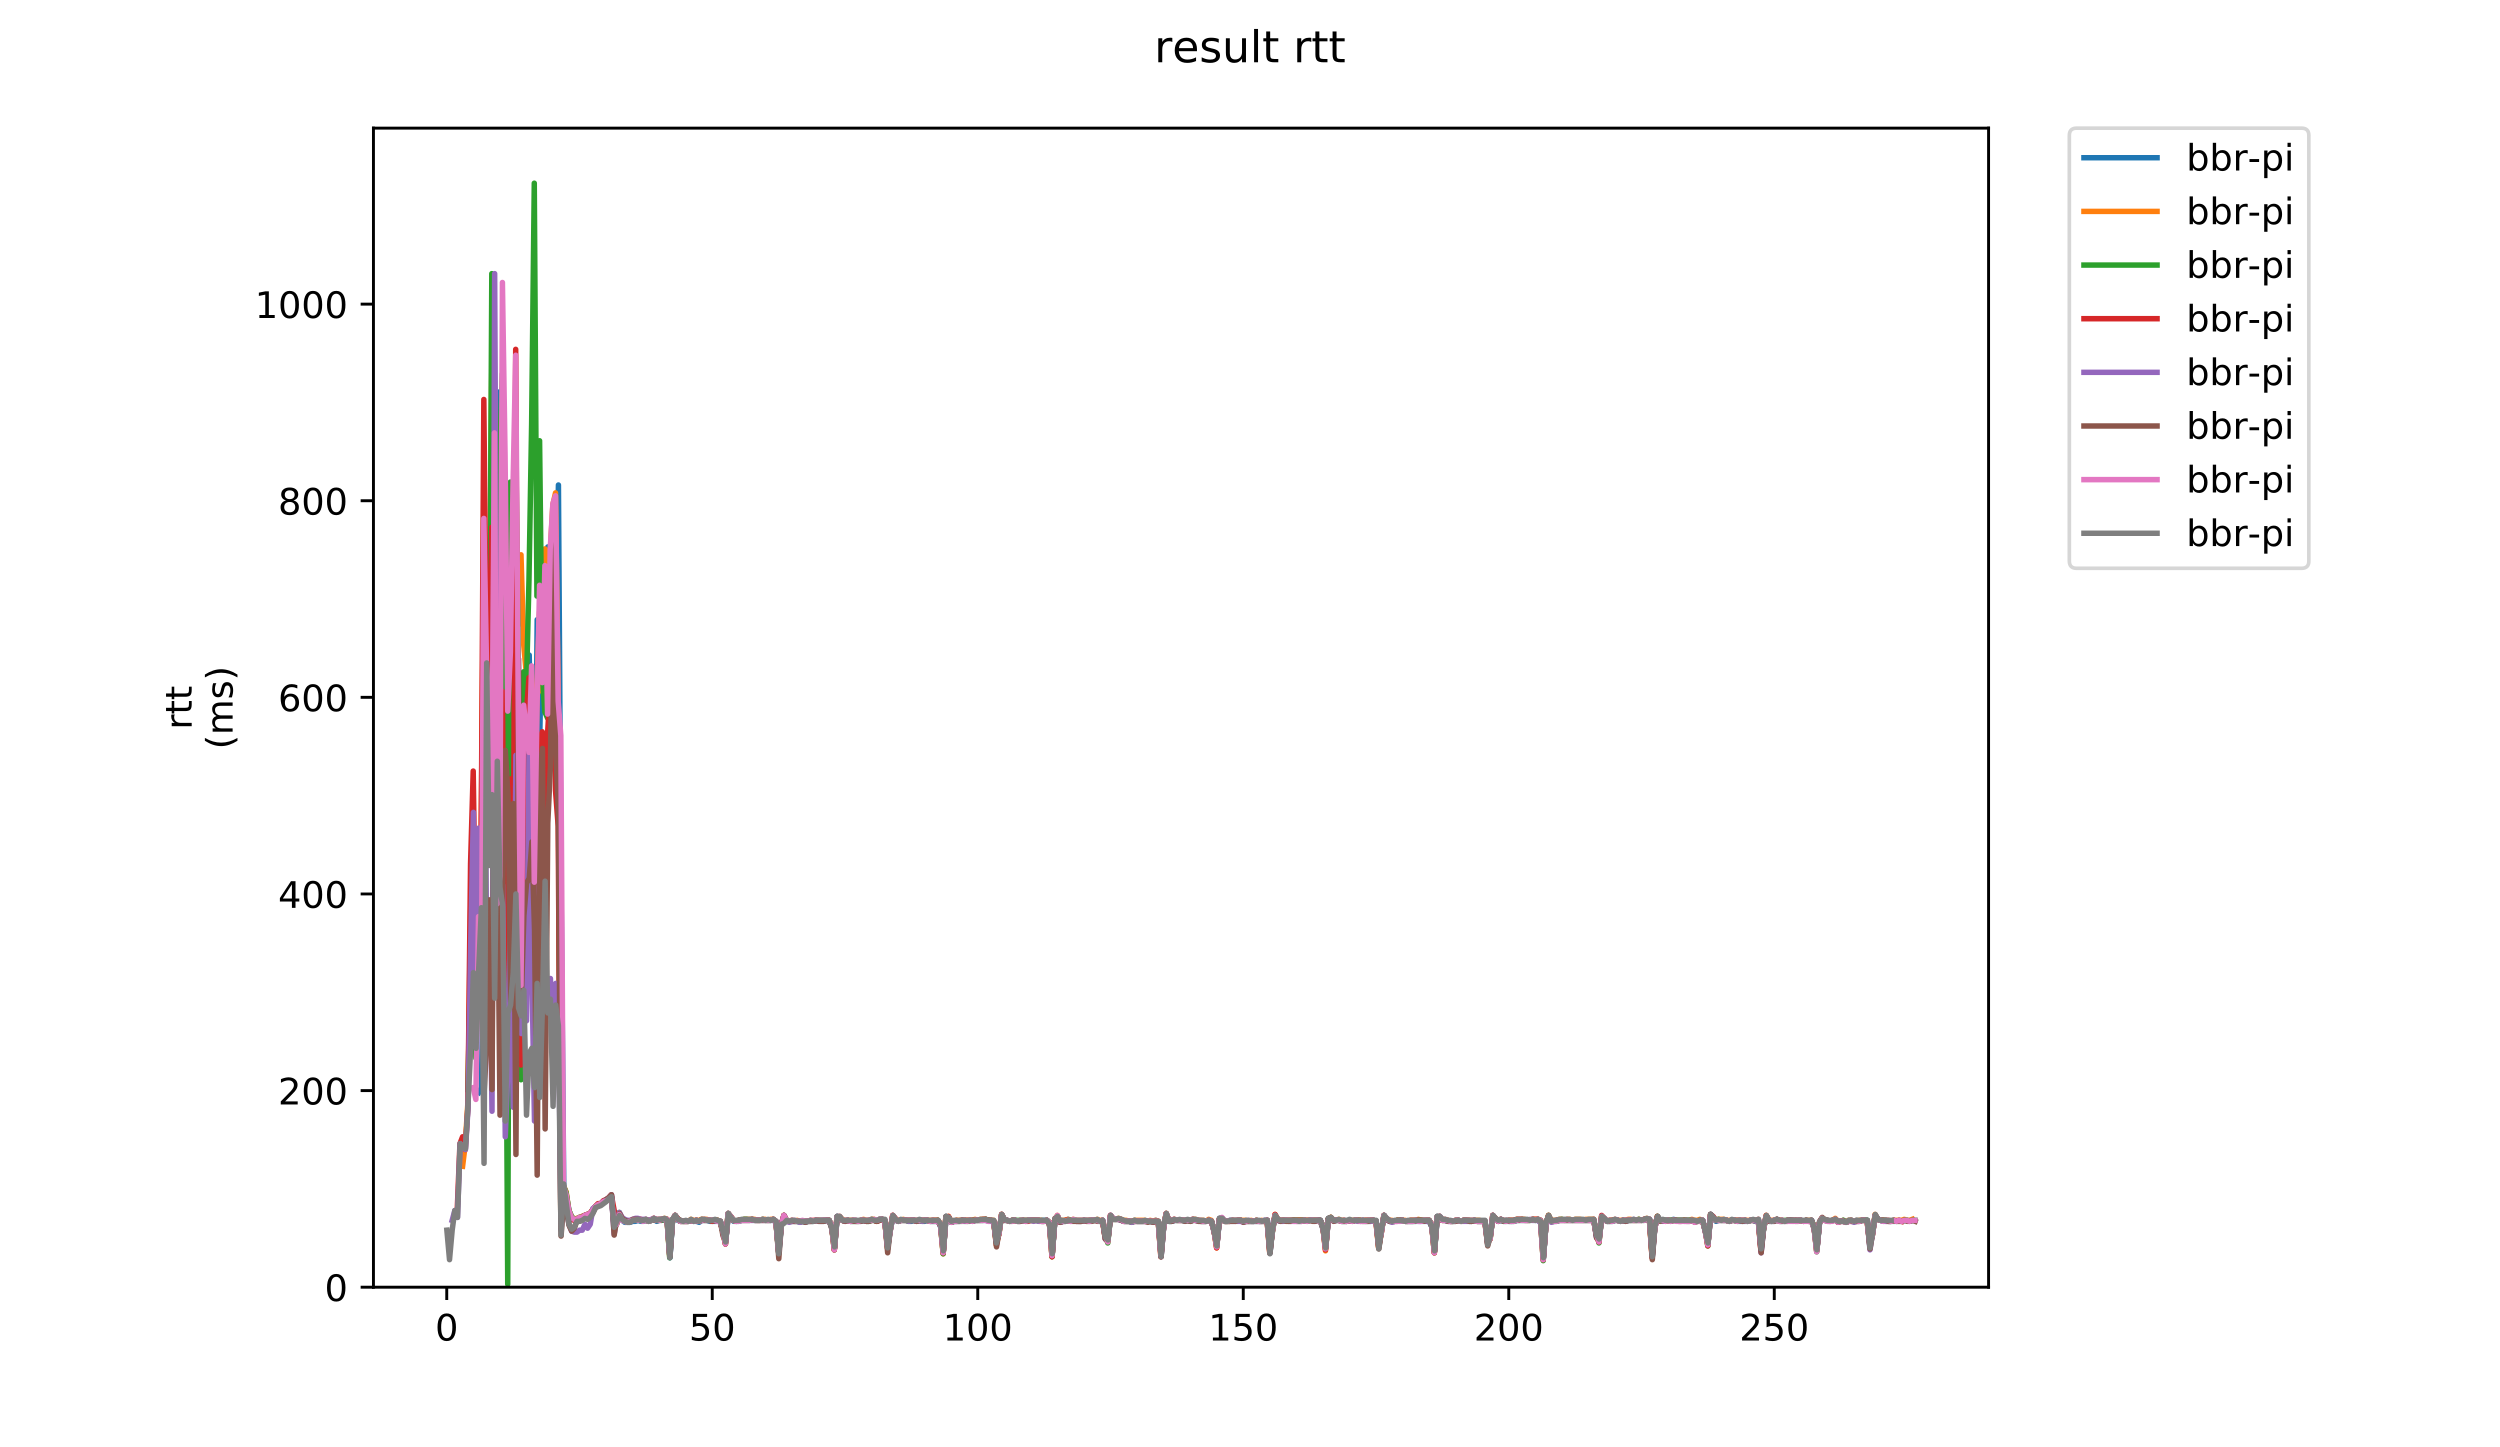 <?xml version="1.0" encoding="utf-8" standalone="no"?>
<!DOCTYPE svg PUBLIC "-//W3C//DTD SVG 1.1//EN"
  "http://www.w3.org/Graphics/SVG/1.1/DTD/svg11.dtd">
<!-- Created with matplotlib (https://matplotlib.org/) -->
<svg height="396pt" version="1.1" viewBox="0 0 684 396" width="684pt" xmlns="http://www.w3.org/2000/svg" xmlns:xlink="http://www.w3.org/1999/xlink">
 <defs>
  <style type="text/css">
*{stroke-linecap:butt;stroke-linejoin:round;}
  </style>
 </defs>
 <g id="figure_1">
  <g id="patch_1">
   <path d="M 0 396 
L 684 396 
L 684 0 
L 0 0 
z
" style="fill:#ffffff;"/>
  </g>
  <g id="axes_1">
   <g id="patch_2">
    <path d="M 102.175 352.174 
L 544.074 352.174 
L 544.074 35.062 
L 102.175 35.062 
z
" style="fill:#ffffff;"/>
   </g>
   <g id="matplotlib.axis_1">
    <g id="xtick_1">
     <g id="line2d_1">
      <defs>
       <path d="M 0 0 
L 0 3.5 
" id="mc5d8cb16d4" style="stroke:#000000;stroke-width:0.8;"/>
      </defs>
      <g>
       <use style="stroke:#000000;stroke-width:0.8;" x="122.23" xlink:href="#mc5d8cb16d4" y="352.174"/>
      </g>
     </g>
     <g id="text_1">
      <!-- 0 -->
      <defs>
       <path d="M 31.781 66.406 
Q 24.172 66.406 20.328 58.906 
Q 16.5 51.422 16.5 36.375 
Q 16.5 21.391 20.328 13.891 
Q 24.172 6.391 31.781 6.391 
Q 39.453 6.391 43.281 13.891 
Q 47.125 21.391 47.125 36.375 
Q 47.125 51.422 43.281 58.906 
Q 39.453 66.406 31.781 66.406 
z
M 31.781 74.219 
Q 44.047 74.219 50.516 64.516 
Q 56.984 54.828 56.984 36.375 
Q 56.984 17.969 50.516 8.266 
Q 44.047 -1.422 31.781 -1.422 
Q 19.531 -1.422 13.062 8.266 
Q 6.594 17.969 6.594 36.375 
Q 6.594 54.828 13.062 64.516 
Q 19.531 74.219 31.781 74.219 
z
" id="DejaVuSans-48"/>
      </defs>
      <g transform="translate(119.049 366.773)scale(0.1 -0.1)">
       <use xlink:href="#DejaVuSans-48"/>
      </g>
     </g>
    </g>
    <g id="xtick_2">
     <g id="line2d_2">
      <g>
       <use style="stroke:#000000;stroke-width:0.8;" x="194.872" xlink:href="#mc5d8cb16d4" y="352.174"/>
      </g>
     </g>
     <g id="text_2">
      <!-- 50 -->
      <defs>
       <path d="M 10.797 72.906 
L 49.516 72.906 
L 49.516 64.594 
L 19.828 64.594 
L 19.828 46.734 
Q 21.969 47.469 24.109 47.828 
Q 26.266 48.188 28.422 48.188 
Q 40.625 48.188 47.75 41.5 
Q 54.891 34.812 54.891 23.391 
Q 54.891 11.625 47.562 5.094 
Q 40.234 -1.422 26.906 -1.422 
Q 22.312 -1.422 17.547 -0.641 
Q 12.797 0.141 7.719 1.703 
L 7.719 11.625 
Q 12.109 9.234 16.797 8.062 
Q 21.484 6.891 26.703 6.891 
Q 35.156 6.891 40.078 11.328 
Q 45.016 15.766 45.016 23.391 
Q 45.016 31 40.078 35.438 
Q 35.156 39.891 26.703 39.891 
Q 22.75 39.891 18.812 39.016 
Q 14.891 38.141 10.797 36.281 
z
" id="DejaVuSans-53"/>
      </defs>
      <g transform="translate(188.51 366.773)scale(0.1 -0.1)">
       <use xlink:href="#DejaVuSans-53"/>
       <use x="63.623" xlink:href="#DejaVuSans-48"/>
      </g>
     </g>
    </g>
    <g id="xtick_3">
     <g id="line2d_3">
      <g>
       <use style="stroke:#000000;stroke-width:0.8;" x="267.515" xlink:href="#mc5d8cb16d4" y="352.174"/>
      </g>
     </g>
     <g id="text_3">
      <!-- 100 -->
      <defs>
       <path d="M 12.406 8.297 
L 28.516 8.297 
L 28.516 63.922 
L 10.984 60.406 
L 10.984 69.391 
L 28.422 72.906 
L 38.281 72.906 
L 38.281 8.297 
L 54.391 8.297 
L 54.391 0 
L 12.406 0 
z
" id="DejaVuSans-49"/>
      </defs>
      <g transform="translate(257.971 366.773)scale(0.1 -0.1)">
       <use xlink:href="#DejaVuSans-49"/>
       <use x="63.623" xlink:href="#DejaVuSans-48"/>
       <use x="127.246" xlink:href="#DejaVuSans-48"/>
      </g>
     </g>
    </g>
    <g id="xtick_4">
     <g id="line2d_4">
      <g>
       <use style="stroke:#000000;stroke-width:0.8;" x="340.157" xlink:href="#mc5d8cb16d4" y="352.174"/>
      </g>
     </g>
     <g id="text_4">
      <!-- 150 -->
      <g transform="translate(330.613 366.773)scale(0.1 -0.1)">
       <use xlink:href="#DejaVuSans-49"/>
       <use x="63.623" xlink:href="#DejaVuSans-53"/>
       <use x="127.246" xlink:href="#DejaVuSans-48"/>
      </g>
     </g>
    </g>
    <g id="xtick_5">
     <g id="line2d_5">
      <g>
       <use style="stroke:#000000;stroke-width:0.8;" x="412.8" xlink:href="#mc5d8cb16d4" y="352.174"/>
      </g>
     </g>
     <g id="text_5">
      <!-- 200 -->
      <defs>
       <path d="M 19.188 8.297 
L 53.609 8.297 
L 53.609 0 
L 7.328 0 
L 7.328 8.297 
Q 12.938 14.109 22.625 23.891 
Q 32.328 33.688 34.812 36.531 
Q 39.547 41.844 41.422 45.531 
Q 43.312 49.219 43.312 52.781 
Q 43.312 58.594 39.234 62.25 
Q 35.156 65.922 28.609 65.922 
Q 23.969 65.922 18.812 64.312 
Q 13.672 62.703 7.812 59.422 
L 7.812 69.391 
Q 13.766 71.781 18.938 73 
Q 24.125 74.219 28.422 74.219 
Q 39.75 74.219 46.484 68.547 
Q 53.219 62.891 53.219 53.422 
Q 53.219 48.922 51.531 44.891 
Q 49.859 40.875 45.406 35.406 
Q 44.188 33.984 37.641 27.219 
Q 31.109 20.453 19.188 8.297 
z
" id="DejaVuSans-50"/>
      </defs>
      <g transform="translate(403.256 366.773)scale(0.1 -0.1)">
       <use xlink:href="#DejaVuSans-50"/>
       <use x="63.623" xlink:href="#DejaVuSans-48"/>
       <use x="127.246" xlink:href="#DejaVuSans-48"/>
      </g>
     </g>
    </g>
    <g id="xtick_6">
     <g id="line2d_6">
      <g>
       <use style="stroke:#000000;stroke-width:0.8;" x="485.442" xlink:href="#mc5d8cb16d4" y="352.174"/>
      </g>
     </g>
     <g id="text_6">
      <!-- 250 -->
      <g transform="translate(475.898 366.773)scale(0.1 -0.1)">
       <use xlink:href="#DejaVuSans-50"/>
       <use x="63.623" xlink:href="#DejaVuSans-53"/>
       <use x="127.246" xlink:href="#DejaVuSans-48"/>
      </g>
     </g>
    </g>
   </g>
   <g id="matplotlib.axis_2">
    <g id="ytick_1">
     <g id="line2d_7">
      <defs>
       <path d="M 0 0 
L -3.5 0 
" id="mc783e8e5ee" style="stroke:#000000;stroke-width:0.8;"/>
      </defs>
      <g>
       <use style="stroke:#000000;stroke-width:0.8;" x="102.175" xlink:href="#mc783e8e5ee" y="352.174"/>
      </g>
     </g>
     <g id="text_7">
      <!-- 0 -->
      <g transform="translate(88.813 355.973)scale(0.1 -0.1)">
       <use xlink:href="#DejaVuSans-48"/>
      </g>
     </g>
    </g>
    <g id="ytick_2">
     <g id="line2d_8">
      <g>
       <use style="stroke:#000000;stroke-width:0.8;" x="102.175" xlink:href="#mc783e8e5ee" y="298.381"/>
      </g>
     </g>
     <g id="text_8">
      <!-- 200 -->
      <g transform="translate(76.088 302.18)scale(0.1 -0.1)">
       <use xlink:href="#DejaVuSans-50"/>
       <use x="63.623" xlink:href="#DejaVuSans-48"/>
       <use x="127.246" xlink:href="#DejaVuSans-48"/>
      </g>
     </g>
    </g>
    <g id="ytick_3">
     <g id="line2d_9">
      <g>
       <use style="stroke:#000000;stroke-width:0.8;" x="102.175" xlink:href="#mc783e8e5ee" y="244.588"/>
      </g>
     </g>
     <g id="text_9">
      <!-- 400 -->
      <defs>
       <path d="M 37.797 64.312 
L 12.891 25.391 
L 37.797 25.391 
z
M 35.203 72.906 
L 47.609 72.906 
L 47.609 25.391 
L 58.016 25.391 
L 58.016 17.188 
L 47.609 17.188 
L 47.609 0 
L 37.797 0 
L 37.797 17.188 
L 4.891 17.188 
L 4.891 26.703 
z
" id="DejaVuSans-52"/>
      </defs>
      <g transform="translate(76.088 248.387)scale(0.1 -0.1)">
       <use xlink:href="#DejaVuSans-52"/>
       <use x="63.623" xlink:href="#DejaVuSans-48"/>
       <use x="127.246" xlink:href="#DejaVuSans-48"/>
      </g>
     </g>
    </g>
    <g id="ytick_4">
     <g id="line2d_10">
      <g>
       <use style="stroke:#000000;stroke-width:0.8;" x="102.175" xlink:href="#mc783e8e5ee" y="190.794"/>
      </g>
     </g>
     <g id="text_10">
      <!-- 600 -->
      <defs>
       <path d="M 33.016 40.375 
Q 26.375 40.375 22.484 35.828 
Q 18.609 31.297 18.609 23.391 
Q 18.609 15.531 22.484 10.953 
Q 26.375 6.391 33.016 6.391 
Q 39.656 6.391 43.531 10.953 
Q 47.406 15.531 47.406 23.391 
Q 47.406 31.297 43.531 35.828 
Q 39.656 40.375 33.016 40.375 
z
M 52.594 71.297 
L 52.594 62.312 
Q 48.875 64.062 45.094 64.984 
Q 41.312 65.922 37.594 65.922 
Q 27.828 65.922 22.672 59.328 
Q 17.531 52.734 16.797 39.406 
Q 19.672 43.656 24.016 45.922 
Q 28.375 48.188 33.594 48.188 
Q 44.578 48.188 50.953 41.516 
Q 57.328 34.859 57.328 23.391 
Q 57.328 12.156 50.688 5.359 
Q 44.047 -1.422 33.016 -1.422 
Q 20.359 -1.422 13.672 8.266 
Q 6.984 17.969 6.984 36.375 
Q 6.984 53.656 15.188 63.938 
Q 23.391 74.219 37.203 74.219 
Q 40.922 74.219 44.703 73.484 
Q 48.484 72.75 52.594 71.297 
z
" id="DejaVuSans-54"/>
      </defs>
      <g transform="translate(76.088 194.593)scale(0.1 -0.1)">
       <use xlink:href="#DejaVuSans-54"/>
       <use x="63.623" xlink:href="#DejaVuSans-48"/>
       <use x="127.246" xlink:href="#DejaVuSans-48"/>
      </g>
     </g>
    </g>
    <g id="ytick_5">
     <g id="line2d_11">
      <g>
       <use style="stroke:#000000;stroke-width:0.8;" x="102.175" xlink:href="#mc783e8e5ee" y="137.001"/>
      </g>
     </g>
     <g id="text_11">
      <!-- 800 -->
      <defs>
       <path d="M 31.781 34.625 
Q 24.75 34.625 20.719 30.859 
Q 16.703 27.094 16.703 20.516 
Q 16.703 13.922 20.719 10.156 
Q 24.75 6.391 31.781 6.391 
Q 38.812 6.391 42.859 10.172 
Q 46.922 13.969 46.922 20.516 
Q 46.922 27.094 42.891 30.859 
Q 38.875 34.625 31.781 34.625 
z
M 21.922 38.812 
Q 15.578 40.375 12.031 44.719 
Q 8.5 49.078 8.5 55.328 
Q 8.5 64.062 14.719 69.141 
Q 20.953 74.219 31.781 74.219 
Q 42.672 74.219 48.875 69.141 
Q 55.078 64.062 55.078 55.328 
Q 55.078 49.078 51.531 44.719 
Q 48 40.375 41.703 38.812 
Q 48.828 37.156 52.797 32.312 
Q 56.781 27.484 56.781 20.516 
Q 56.781 9.906 50.312 4.234 
Q 43.844 -1.422 31.781 -1.422 
Q 19.734 -1.422 13.25 4.234 
Q 6.781 9.906 6.781 20.516 
Q 6.781 27.484 10.781 32.312 
Q 14.797 37.156 21.922 38.812 
z
M 18.312 54.391 
Q 18.312 48.734 21.844 45.562 
Q 25.391 42.391 31.781 42.391 
Q 38.141 42.391 41.719 45.562 
Q 45.312 48.734 45.312 54.391 
Q 45.312 60.062 41.719 63.234 
Q 38.141 66.406 31.781 66.406 
Q 25.391 66.406 21.844 63.234 
Q 18.312 60.062 18.312 54.391 
z
" id="DejaVuSans-56"/>
      </defs>
      <g transform="translate(76.088 140.8)scale(0.1 -0.1)">
       <use xlink:href="#DejaVuSans-56"/>
       <use x="63.623" xlink:href="#DejaVuSans-48"/>
       <use x="127.246" xlink:href="#DejaVuSans-48"/>
      </g>
     </g>
    </g>
    <g id="ytick_6">
     <g id="line2d_12">
      <g>
       <use style="stroke:#000000;stroke-width:0.8;" x="102.175" xlink:href="#mc783e8e5ee" y="83.208"/>
      </g>
     </g>
     <g id="text_12">
      <!-- 1000 -->
      <g transform="translate(69.725 87.007)scale(0.1 -0.1)">
       <use xlink:href="#DejaVuSans-49"/>
       <use x="63.623" xlink:href="#DejaVuSans-48"/>
       <use x="127.246" xlink:href="#DejaVuSans-48"/>
       <use x="190.869" xlink:href="#DejaVuSans-48"/>
      </g>
     </g>
    </g>
    <g id="text_13">
     <!-- rtt -->
     <defs>
      <path d="M 41.109 46.297 
Q 39.594 47.172 37.812 47.578 
Q 36.031 48 33.891 48 
Q 26.266 48 22.188 43.047 
Q 18.109 38.094 18.109 28.812 
L 18.109 0 
L 9.078 0 
L 9.078 54.688 
L 18.109 54.688 
L 18.109 46.188 
Q 20.953 51.172 25.484 53.578 
Q 30.031 56 36.531 56 
Q 37.453 56 38.578 55.875 
Q 39.703 55.766 41.062 55.516 
z
" id="DejaVuSans-114"/>
      <path d="M 18.312 70.219 
L 18.312 54.688 
L 36.812 54.688 
L 36.812 47.703 
L 18.312 47.703 
L 18.312 18.016 
Q 18.312 11.328 20.141 9.422 
Q 21.969 7.516 27.594 7.516 
L 36.812 7.516 
L 36.812 0 
L 27.594 0 
Q 17.188 0 13.234 3.875 
Q 9.281 7.766 9.281 18.016 
L 9.281 47.703 
L 2.688 47.703 
L 2.688 54.688 
L 9.281 54.688 
L 9.281 70.219 
z
" id="DejaVuSans-116"/>
     </defs>
     <g transform="translate(52.448 199.594)rotate(-90)scale(0.1 -0.1)">
      <use xlink:href="#DejaVuSans-114"/>
      <use x="41.113" xlink:href="#DejaVuSans-116"/>
      <use x="80.322" xlink:href="#DejaVuSans-116"/>
     </g>
     <!-- (ms) -->
     <defs>
      <path d="M 31 75.875 
Q 24.469 64.656 21.281 53.656 
Q 18.109 42.672 18.109 31.391 
Q 18.109 20.125 21.312 9.062 
Q 24.516 -2 31 -13.188 
L 23.188 -13.188 
Q 15.875 -1.703 12.234 9.375 
Q 8.594 20.453 8.594 31.391 
Q 8.594 42.281 12.203 53.312 
Q 15.828 64.359 23.188 75.875 
z
" id="DejaVuSans-40"/>
      <path d="M 52 44.188 
Q 55.375 50.25 60.062 53.125 
Q 64.75 56 71.094 56 
Q 79.641 56 84.281 50.016 
Q 88.922 44.047 88.922 33.016 
L 88.922 0 
L 79.891 0 
L 79.891 32.719 
Q 79.891 40.578 77.094 44.375 
Q 74.312 48.188 68.609 48.188 
Q 61.625 48.188 57.562 43.547 
Q 53.516 38.922 53.516 30.906 
L 53.516 0 
L 44.484 0 
L 44.484 32.719 
Q 44.484 40.625 41.703 44.406 
Q 38.922 48.188 33.109 48.188 
Q 26.219 48.188 22.156 43.531 
Q 18.109 38.875 18.109 30.906 
L 18.109 0 
L 9.078 0 
L 9.078 54.688 
L 18.109 54.688 
L 18.109 46.188 
Q 21.188 51.219 25.484 53.609 
Q 29.781 56 35.688 56 
Q 41.656 56 45.828 52.969 
Q 50 49.953 52 44.188 
z
" id="DejaVuSans-109"/>
      <path d="M 44.281 53.078 
L 44.281 44.578 
Q 40.484 46.531 36.375 47.5 
Q 32.281 48.484 27.875 48.484 
Q 21.188 48.484 17.844 46.438 
Q 14.5 44.391 14.5 40.281 
Q 14.5 37.156 16.891 35.375 
Q 19.281 33.594 26.516 31.984 
L 29.594 31.297 
Q 39.156 29.25 43.188 25.516 
Q 47.219 21.781 47.219 15.094 
Q 47.219 7.469 41.188 3.016 
Q 35.156 -1.422 24.609 -1.422 
Q 20.219 -1.422 15.453 -0.562 
Q 10.688 0.297 5.422 2 
L 5.422 11.281 
Q 10.406 8.688 15.234 7.391 
Q 20.062 6.109 24.812 6.109 
Q 31.156 6.109 34.562 8.281 
Q 37.984 10.453 37.984 14.406 
Q 37.984 18.062 35.516 20.016 
Q 33.062 21.969 24.703 23.781 
L 21.578 24.516 
Q 13.234 26.266 9.516 29.906 
Q 5.812 33.547 5.812 39.891 
Q 5.812 47.609 11.281 51.797 
Q 16.75 56 26.812 56 
Q 31.781 56 36.172 55.266 
Q 40.578 54.547 44.281 53.078 
z
" id="DejaVuSans-115"/>
      <path d="M 8.016 75.875 
L 15.828 75.875 
Q 23.141 64.359 26.781 53.312 
Q 30.422 42.281 30.422 31.391 
Q 30.422 20.453 26.781 9.375 
Q 23.141 -1.703 15.828 -13.188 
L 8.016 -13.188 
Q 14.5 -2 17.703 9.062 
Q 20.906 20.125 20.906 31.391 
Q 20.906 42.672 17.703 53.656 
Q 14.5 64.656 8.016 75.875 
z
" id="DejaVuSans-41"/>
     </defs>
     <g transform="translate(63.646 204.995)rotate(-90)scale(0.1 -0.1)">
      <use xlink:href="#DejaVuSans-40"/>
      <use x="39.014" xlink:href="#DejaVuSans-109"/>
      <use x="136.426" xlink:href="#DejaVuSans-115"/>
      <use x="188.525" xlink:href="#DejaVuSans-41"/>
     </g>
    </g>
   </g>
   <g id="line2d_13">
    <path clip-path="url(#pc166a21a06)" d="M 130.993 298.919 
L 131.72 297.574 
L 132.446 243.243 
L 133.173 216.615 
L 133.899 216.077 
L 134.626 145.877 
L 135.352 233.291 
L 136.078 192.408 
L 136.805 107.146 
L 137.531 137.001 
L 138.258 301.608 
L 138.984 209.084 
L 139.71 237.594 
L 140.437 156.097 
L 141.163 159.863 
L 141.89 207.47 
L 142.616 291.119 
L 143.343 209.353 
L 144.069 199.939 
L 144.795 179.229 
L 145.522 217.153 
L 146.248 244.588 
L 146.975 169.546 
L 147.701 200.208 
L 148.428 161.746 
L 149.154 159.056 
L 149.88 149.642 
L 150.607 182.456 
L 151.333 166.587 
L 152.06 167.932 
L 152.786 132.697 
L 153.513 243.512 
L 154.239 324.471 
L 154.965 327.16 
L 155.692 331.195 
L 156.418 333.078 
L 157.145 333.615 
L 157.871 333.615 
L 158.598 333.078 
L 161.503 332.002 
L 162.23 330.926 
L 162.956 330.119 
L 163.682 329.85 
L 164.409 329.312 
L 165.135 329.043 
L 165.862 328.505 
L 166.588 328.236 
L 167.315 327.429 
L 168.041 336.036 
L 168.767 333.884 
L 169.494 332.54 
L 170.22 333.884 
L 170.947 334.422 
L 172.4 334.422 
L 173.126 334.153 
L 173.852 334.153 
L 174.579 333.884 
L 175.305 334.153 
L 176.032 334.153 
L 176.758 333.884 
L 177.485 334.153 
L 178.937 333.615 
L 179.664 334.153 
L 180.39 333.884 
L 181.117 333.884 
L 181.843 333.615 
L 182.57 334.153 
L 183.296 344.105 
L 184.022 333.615 
L 184.749 332.809 
L 185.475 333.884 
L 186.202 334.153 
L 188.381 334.153 
L 189.107 333.884 
L 189.834 334.153 
L 190.56 334.153 
L 191.287 334.422 
L 192.013 333.884 
L 193.466 333.884 
L 194.192 334.153 
L 197.098 334.153 
L 197.824 337.112 
L 198.551 339.533 
L 199.277 332.271 
L 200.004 333.347 
L 200.73 334.153 
L 202.183 334.153 
L 202.909 333.884 
L 211.627 333.884 
L 212.353 334.422 
L 213.079 343.029 
L 213.806 334.691 
L 214.532 332.809 
L 215.259 334.153 
L 218.164 334.153 
L 218.891 334.422 
L 219.617 334.153 
L 220.344 334.422 
L 221.07 334.153 
L 222.523 334.153 
L 223.249 333.884 
L 223.976 334.153 
L 225.429 334.153 
L 226.155 333.884 
L 226.881 333.884 
L 227.608 336.036 
L 228.334 341.416 
L 229.061 332.809 
L 229.787 333.078 
L 230.514 333.884 
L 231.24 334.153 
L 231.966 333.884 
L 232.693 334.153 
L 235.599 334.153 
L 236.325 333.884 
L 237.051 334.153 
L 237.778 334.153 
L 238.504 333.615 
L 239.957 334.153 
L 240.683 333.615 
L 241.41 333.615 
L 242.136 334.153 
L 242.863 341.684 
L 243.589 336.305 
L 244.316 332.809 
L 245.042 333.884 
L 245.768 334.153 
L 246.495 333.884 
L 247.948 333.884 
L 248.674 334.153 
L 249.401 334.153 
L 250.127 333.884 
L 250.853 334.153 
L 251.58 333.884 
L 252.306 334.153 
L 253.033 334.153 
L 253.759 333.884 
L 254.486 334.153 
L 255.938 334.153 
L 256.665 333.884 
L 257.391 335.767 
L 258.118 341.953 
L 258.844 332.809 
L 259.571 333.078 
L 260.297 334.422 
L 261.023 334.153 
L 261.75 334.153 
L 262.476 333.884 
L 263.929 333.884 
L 264.656 334.153 
L 265.382 333.884 
L 266.108 334.153 
L 266.835 333.884 
L 271.193 333.884 
L 271.92 334.153 
L 272.646 340.071 
L 274.099 332.54 
L 274.825 333.884 
L 275.552 333.884 
L 276.278 334.153 
L 277.005 333.884 
L 277.731 333.884 
L 278.458 334.153 
L 279.184 334.153 
L 279.91 333.884 
L 283.543 333.884 
L 284.269 334.153 
L 284.995 333.884 
L 286.448 333.884 
L 287.175 334.96 
L 287.901 343.029 
L 288.628 333.615 
L 289.354 332.809 
L 290.08 334.422 
L 292.26 333.615 
L 292.986 333.884 
L 293.712 333.884 
L 294.439 334.153 
L 295.892 334.153 
L 296.618 333.884 
L 297.345 333.884 
L 298.071 334.153 
L 298.797 333.884 
L 300.25 333.884 
L 300.977 334.153 
L 301.703 333.884 
L 302.43 338.995 
L 303.156 338.726 
L 303.882 332.54 
L 304.609 333.615 
L 306.062 333.615 
L 307.515 334.153 
L 308.967 334.153 
L 309.694 334.422 
L 310.42 333.884 
L 311.147 334.153 
L 315.505 334.153 
L 316.232 333.884 
L 316.958 334.422 
L 317.684 343.567 
L 318.411 335.229 
L 319.137 332.271 
L 319.864 334.153 
L 320.59 334.153 
L 321.317 333.884 
L 323.496 333.884 
L 324.222 334.153 
L 324.949 333.884 
L 325.675 333.884 
L 326.402 333.615 
L 327.128 333.884 
L 327.854 333.884 
L 328.581 334.153 
L 330.034 334.153 
L 330.76 333.884 
L 331.487 334.153 
L 332.213 337.112 
L 332.939 340.609 
L 333.666 333.347 
L 334.392 333.347 
L 335.119 334.153 
L 335.845 334.153 
L 336.572 333.884 
L 339.477 333.884 
L 340.204 334.153 
L 345.289 334.153 
L 346.015 333.884 
L 346.741 333.884 
L 347.468 342.76 
L 348.194 335.767 
L 348.921 332.54 
L 349.647 333.884 
L 350.374 334.153 
L 351.1 333.884 
L 351.826 333.884 
L 352.553 334.153 
L 353.279 333.884 
L 356.911 333.884 
L 357.638 334.153 
L 358.364 333.884 
L 361.27 333.884 
L 361.996 336.305 
L 362.723 340.878 
L 363.449 333.347 
L 364.176 333.347 
L 364.902 333.884 
L 366.355 333.884 
L 367.081 334.153 
L 368.534 334.153 
L 369.261 333.884 
L 369.987 334.153 
L 370.713 333.884 
L 371.44 333.884 
L 372.166 334.153 
L 372.893 333.884 
L 373.619 334.153 
L 374.346 333.884 
L 375.798 333.884 
L 376.525 334.153 
L 377.251 341.147 
L 377.978 336.305 
L 378.704 332.54 
L 379.431 333.615 
L 380.157 334.153 
L 381.61 334.153 
L 382.336 333.884 
L 383.063 334.153 
L 383.789 333.884 
L 384.516 334.153 
L 391.053 334.153 
L 391.78 335.767 
L 392.506 342.222 
L 393.233 332.809 
L 393.959 333.078 
L 394.685 333.884 
L 395.412 333.884 
L 396.138 334.153 
L 397.591 334.153 
L 398.318 333.884 
L 399.044 333.884 
L 399.77 334.153 
L 400.497 333.884 
L 401.223 333.884 
L 401.95 334.153 
L 402.676 334.153 
L 403.403 333.884 
L 404.129 334.153 
L 406.308 334.153 
L 407.035 340.071 
L 407.761 337.919 
L 408.488 332.809 
L 409.214 333.615 
L 409.94 334.153 
L 410.667 333.884 
L 411.393 334.153 
L 414.299 334.153 
L 415.025 333.884 
L 420.837 333.884 
L 421.563 334.422 
L 422.29 344.105 
L 423.016 334.422 
L 423.742 332.809 
L 424.469 334.153 
L 425.922 334.153 
L 426.648 333.884 
L 436.092 333.884 
L 436.818 338.457 
L 437.545 338.726 
L 438.271 332.809 
L 438.997 333.615 
L 439.724 334.153 
L 441.177 334.153 
L 441.903 333.884 
L 442.63 333.884 
L 443.356 334.153 
L 444.082 333.884 
L 444.809 334.153 
L 445.535 333.884 
L 449.894 333.884 
L 450.62 333.615 
L 451.347 333.615 
L 452.073 343.836 
L 452.799 335.229 
L 453.526 332.809 
L 454.252 333.884 
L 457.158 333.884 
L 457.884 333.615 
L 458.611 333.884 
L 462.969 333.884 
L 463.696 334.153 
L 464.422 334.153 
L 465.149 333.884 
L 465.875 333.884 
L 467.328 339.802 
L 468.054 332.271 
L 468.781 333.078 
L 469.507 334.153 
L 470.234 333.884 
L 472.413 333.884 
L 473.139 334.153 
L 473.866 333.884 
L 474.592 333.884 
L 475.319 334.153 
L 478.224 334.153 
L 478.951 333.884 
L 479.677 333.884 
L 480.404 334.153 
L 481.13 333.884 
L 481.856 342.222 
L 482.583 335.498 
L 483.309 333.078 
L 484.036 334.153 
L 485.489 334.153 
L 486.215 333.615 
L 486.941 334.153 
L 488.394 334.153 
L 489.121 333.884 
L 490.574 333.884 
L 491.3 334.153 
L 492.026 333.884 
L 492.753 333.884 
L 493.479 334.153 
L 494.206 333.884 
L 494.932 334.153 
L 495.659 333.884 
L 496.385 336.036 
L 497.111 341.684 
L 497.838 334.422 
L 498.564 333.347 
L 499.291 333.884 
L 500.017 333.884 
L 500.743 334.153 
L 502.196 333.615 
L 502.923 334.153 
L 503.649 334.153 
L 504.376 333.884 
L 505.102 334.422 
L 505.828 333.884 
L 506.555 333.884 
L 507.281 334.153 
L 508.734 334.153 
L 509.461 333.884 
L 510.913 333.884 
L 511.64 340.609 
L 513.093 332.54 
L 513.819 333.615 
L 515.272 334.153 
L 515.998 333.884 
L 516.725 334.153 
L 518.904 334.153 
L 519.631 333.884 
L 520.357 334.153 
L 521.083 333.884 
L 521.81 333.884 
L 522.536 334.153 
L 523.263 333.884 
L 523.263 333.884 
" style="fill:none;stroke:#1f77b4;stroke-linecap:square;stroke-width:1.5;"/>
   </g>
   <g id="line2d_14">
    <path clip-path="url(#pc166a21a06)" d="M 126.565 319.091 
L 127.292 313.174 
L 128.018 301.608 
L 128.744 249.967 
L 129.471 226.567 
L 130.197 269.063 
L 130.924 274.443 
L 131.65 226.029 
L 132.376 149.104 
L 133.103 162.284 
L 133.829 182.994 
L 134.556 100.421 
L 135.282 169.277 
L 136.009 206.394 
L 136.735 164.166 
L 137.461 139.691 
L 138.188 279.553 
L 138.914 251.581 
L 139.641 194.291 
L 140.367 207.201 
L 141.094 140.228 
L 141.82 170.891 
L 142.546 151.794 
L 143.273 176.27 
L 143.999 184.339 
L 144.726 195.905 
L 145.452 187.298 
L 146.179 243.512 
L 146.905 187.567 
L 147.631 167.394 
L 148.358 189.18 
L 149.084 150.18 
L 149.811 173.042 
L 150.537 151.256 
L 151.264 138.077 
L 151.99 134.849 
L 152.716 190.794 
L 153.443 336.036 
L 154.169 324.471 
L 154.896 326.084 
L 155.622 331.195 
L 156.349 332.809 
L 157.075 333.615 
L 161.433 332.002 
L 162.16 331.195 
L 162.886 330.119 
L 163.613 329.581 
L 164.339 329.581 
L 165.066 328.774 
L 166.518 328.236 
L 167.245 327.16 
L 167.971 333.884 
L 168.698 334.96 
L 169.424 332.271 
L 170.151 333.615 
L 171.603 334.153 
L 172.33 334.153 
L 173.783 333.615 
L 175.236 333.615 
L 175.962 333.884 
L 178.141 333.884 
L 178.868 333.347 
L 179.594 333.615 
L 181.047 333.615 
L 181.773 333.347 
L 182.5 333.615 
L 183.226 343.836 
L 183.953 334.153 
L 184.679 332.54 
L 186.132 334.153 
L 188.311 334.153 
L 189.038 333.615 
L 189.764 333.884 
L 191.217 333.884 
L 191.943 333.615 
L 193.396 333.615 
L 194.123 333.884 
L 196.302 333.884 
L 197.028 334.153 
L 197.755 336.843 
L 198.481 340.34 
L 199.208 332.002 
L 199.934 332.809 
L 200.66 333.884 
L 201.387 334.153 
L 202.113 333.884 
L 202.84 333.884 
L 203.566 333.615 
L 206.472 333.615 
L 207.198 333.884 
L 207.925 333.884 
L 208.651 333.615 
L 209.377 333.615 
L 210.104 333.884 
L 210.83 333.615 
L 211.557 333.615 
L 212.283 334.153 
L 213.01 342.222 
L 213.736 335.498 
L 214.462 332.54 
L 215.189 333.884 
L 215.915 334.153 
L 216.642 333.884 
L 217.368 334.153 
L 218.095 333.884 
L 218.821 334.153 
L 221.727 334.153 
L 222.453 333.884 
L 226.812 333.884 
L 227.538 335.229 
L 228.265 341.953 
L 228.991 333.078 
L 229.717 332.809 
L 230.444 333.615 
L 231.17 333.884 
L 234.076 333.884 
L 234.802 334.153 
L 236.255 333.615 
L 236.982 333.884 
L 237.708 333.884 
L 238.434 333.615 
L 239.161 333.615 
L 239.887 334.153 
L 240.614 333.615 
L 241.34 333.615 
L 242.067 333.884 
L 242.793 341.416 
L 244.246 332.54 
L 244.972 333.615 
L 245.699 333.884 
L 246.425 333.884 
L 247.152 333.615 
L 247.878 333.884 
L 256.595 333.884 
L 257.322 334.96 
L 258.048 343.029 
L 258.774 333.078 
L 259.501 332.809 
L 260.227 334.153 
L 260.954 334.153 
L 261.68 333.884 
L 266.039 333.884 
L 266.765 333.615 
L 267.491 333.884 
L 268.218 333.615 
L 269.671 333.615 
L 270.397 333.884 
L 271.85 333.884 
L 272.576 340.609 
L 273.303 337.65 
L 274.029 332.271 
L 274.756 333.615 
L 276.209 334.153 
L 276.935 333.884 
L 277.661 333.884 
L 278.388 334.153 
L 279.114 333.884 
L 284.926 333.884 
L 285.652 334.153 
L 286.379 333.884 
L 287.105 334.422 
L 287.831 343.836 
L 288.558 334.153 
L 289.284 332.54 
L 290.011 334.153 
L 290.737 333.884 
L 291.463 333.884 
L 292.19 333.615 
L 292.916 333.884 
L 293.643 333.615 
L 294.369 333.884 
L 299.454 333.884 
L 300.181 333.615 
L 300.907 333.884 
L 301.633 333.884 
L 302.36 338.726 
L 303.086 339.802 
L 303.813 332.54 
L 304.539 333.615 
L 305.266 333.615 
L 305.992 333.347 
L 307.445 333.884 
L 308.171 333.884 
L 308.898 334.153 
L 309.624 334.153 
L 310.351 333.884 
L 313.256 333.884 
L 313.983 334.153 
L 314.709 333.884 
L 315.435 334.153 
L 316.162 333.884 
L 316.888 334.153 
L 317.615 343.836 
L 318.341 335.767 
L 319.068 332.002 
L 319.794 333.884 
L 320.52 333.884 
L 321.247 333.615 
L 321.973 333.884 
L 324.879 333.884 
L 325.605 334.153 
L 326.332 333.615 
L 327.058 333.615 
L 327.785 333.884 
L 329.238 333.884 
L 329.964 334.153 
L 330.69 333.615 
L 331.417 333.884 
L 332.143 336.574 
L 332.87 341.416 
L 333.596 333.615 
L 334.323 333.347 
L 335.049 334.153 
L 336.502 334.153 
L 337.228 333.884 
L 340.86 333.884 
L 341.587 334.153 
L 342.313 333.884 
L 343.04 334.153 
L 343.766 333.884 
L 344.492 334.153 
L 345.219 333.884 
L 345.945 334.153 
L 346.672 333.884 
L 347.398 342.76 
L 348.125 336.843 
L 348.851 332.271 
L 349.577 333.615 
L 350.304 333.884 
L 361.2 333.884 
L 361.927 335.498 
L 362.653 342.222 
L 363.38 333.615 
L 364.106 333.078 
L 364.832 333.884 
L 365.559 333.884 
L 366.285 333.615 
L 367.012 333.884 
L 367.738 333.884 
L 368.464 334.153 
L 369.191 333.884 
L 372.097 333.884 
L 372.823 334.153 
L 373.549 333.884 
L 375.729 333.884 
L 376.455 334.153 
L 377.182 341.416 
L 377.908 337.381 
L 378.634 332.54 
L 379.361 333.615 
L 380.087 333.884 
L 380.814 333.884 
L 381.54 334.153 
L 382.267 333.884 
L 384.446 333.884 
L 385.172 334.153 
L 385.899 333.884 
L 387.352 333.884 
L 388.078 333.615 
L 388.804 333.884 
L 390.984 333.884 
L 391.71 334.96 
L 392.436 342.76 
L 393.163 333.078 
L 393.889 332.809 
L 394.616 333.884 
L 396.069 333.884 
L 396.795 334.153 
L 397.521 334.153 
L 398.248 333.884 
L 398.974 333.884 
L 399.701 334.153 
L 400.427 333.884 
L 404.786 333.884 
L 405.512 334.153 
L 406.239 334.153 
L 406.965 339.533 
L 407.691 338.995 
L 408.418 332.54 
L 409.871 334.153 
L 410.597 333.615 
L 412.05 334.153 
L 412.776 333.884 
L 414.229 333.884 
L 414.956 333.615 
L 417.135 333.615 
L 417.861 333.884 
L 418.588 333.884 
L 419.314 333.615 
L 420.767 333.615 
L 421.493 333.884 
L 422.22 344.374 
L 422.946 335.229 
L 423.673 332.54 
L 424.399 333.884 
L 425.852 333.884 
L 426.578 333.615 
L 427.305 333.615 
L 428.031 333.884 
L 428.758 333.615 
L 429.484 333.615 
L 430.211 333.884 
L 430.937 333.615 
L 432.39 333.615 
L 433.116 333.884 
L 433.843 333.615 
L 436.022 333.615 
L 436.748 337.65 
L 437.475 339.802 
L 438.201 332.809 
L 438.928 333.347 
L 439.654 334.153 
L 440.381 333.884 
L 441.107 333.884 
L 441.833 333.615 
L 442.56 333.884 
L 444.739 333.884 
L 445.465 333.615 
L 446.192 333.615 
L 446.918 333.884 
L 447.645 333.884 
L 448.371 333.615 
L 449.098 333.884 
L 450.55 333.347 
L 451.277 333.615 
L 452.003 343.836 
L 452.73 336.036 
L 453.456 332.809 
L 454.183 333.884 
L 460.72 333.884 
L 461.447 334.153 
L 462.9 333.615 
L 463.626 333.884 
L 464.353 333.884 
L 465.079 333.615 
L 465.805 333.884 
L 466.532 336.574 
L 467.258 340.609 
L 467.985 332.54 
L 468.711 333.078 
L 469.437 333.884 
L 470.164 333.615 
L 471.617 333.615 
L 472.343 333.884 
L 480.334 333.884 
L 481.06 333.615 
L 481.787 342.222 
L 482.513 336.036 
L 483.24 332.54 
L 483.966 333.884 
L 485.419 333.884 
L 486.145 333.615 
L 486.872 333.884 
L 487.598 333.884 
L 488.325 334.153 
L 489.051 333.884 
L 492.683 333.884 
L 493.409 334.153 
L 494.136 333.884 
L 495.589 333.884 
L 496.315 335.498 
L 497.042 342.222 
L 497.768 334.691 
L 498.494 333.347 
L 500.674 334.153 
L 501.4 333.884 
L 502.127 333.347 
L 502.853 334.153 
L 503.579 334.153 
L 504.306 333.884 
L 505.032 334.422 
L 505.759 333.884 
L 506.485 333.884 
L 507.212 334.153 
L 507.938 334.153 
L 508.664 333.884 
L 510.117 333.884 
L 510.844 334.153 
L 511.57 340.609 
L 512.297 337.65 
L 513.023 332.271 
L 513.749 333.615 
L 514.476 333.884 
L 516.655 333.884 
L 517.382 334.153 
L 518.108 333.884 
L 520.287 333.884 
L 521.014 333.615 
L 521.74 333.884 
L 522.466 333.884 
L 523.193 333.615 
L 523.193 333.615 
" style="fill:none;stroke:#ff7f0e;stroke-linecap:square;stroke-width:1.5;"/>
   </g>
   <g id="line2d_15">
    <path clip-path="url(#pc166a21a06)" d="M 128.018 298.112 
L 128.744 263.415 
L 129.471 262.877 
L 130.197 289.505 
L 130.924 251.581 
L 131.65 266.912 
L 132.376 157.98 
L 133.103 162.822 
L 133.829 211.505 
L 134.556 74.87 
L 135.282 126.78 
L 136.009 217.153 
L 136.735 123.015 
L 137.461 102.304 
L 138.914 351.367 
L 139.641 131.89 
L 140.367 140.497 
L 141.094 119.518 
L 141.82 183.263 
L 142.546 295.422 
L 143.273 183.801 
L 143.999 189.18 
L 144.726 158.787 
L 145.452 116.021 
L 146.179 50.125 
L 146.905 163.091 
L 147.631 120.594 
L 148.358 185.146 
L 149.084 194.829 
L 149.811 196.442 
L 150.537 156.635 
L 151.264 193.753 
L 151.99 152.87 
L 152.716 205.049 
L 153.443 336.036 
L 154.169 324.471 
L 154.896 326.353 
L 155.622 331.195 
L 156.349 332.809 
L 157.075 333.615 
L 157.801 333.615 
L 158.528 333.078 
L 159.254 333.078 
L 159.981 332.54 
L 161.433 332.002 
L 162.16 331.195 
L 162.886 330.119 
L 163.613 329.581 
L 164.339 329.312 
L 165.792 328.236 
L 166.518 327.967 
L 167.245 327.429 
L 167.971 333.884 
L 168.698 334.96 
L 169.424 331.733 
L 170.151 333.615 
L 170.877 333.884 
L 171.603 334.422 
L 173.783 333.615 
L 174.509 333.884 
L 176.688 333.884 
L 177.415 334.153 
L 178.868 333.615 
L 179.594 333.884 
L 181.047 333.884 
L 181.773 333.615 
L 182.5 333.615 
L 183.226 344.105 
L 183.953 334.422 
L 184.679 332.54 
L 185.405 333.615 
L 186.132 334.153 
L 188.311 334.153 
L 189.038 333.884 
L 189.764 334.153 
L 190.49 333.884 
L 191.217 334.153 
L 191.943 333.884 
L 194.123 333.884 
L 194.849 334.153 
L 195.575 333.884 
L 196.302 333.884 
L 197.028 334.153 
L 197.755 336.843 
L 198.481 340.34 
L 199.208 332.002 
L 199.934 332.809 
L 200.66 333.884 
L 201.387 334.153 
L 202.113 333.884 
L 202.84 333.884 
L 203.566 333.615 
L 204.293 333.615 
L 205.019 333.884 
L 205.745 333.615 
L 206.472 333.884 
L 207.925 333.884 
L 208.651 333.615 
L 209.377 333.884 
L 210.83 333.884 
L 211.557 333.615 
L 212.283 334.153 
L 213.01 342.491 
L 213.736 335.767 
L 214.462 332.54 
L 215.189 333.884 
L 215.915 334.153 
L 222.453 334.153 
L 223.18 333.884 
L 226.812 333.884 
L 227.538 335.498 
L 228.265 341.953 
L 228.991 333.078 
L 229.717 333.078 
L 230.444 333.884 
L 231.17 334.153 
L 231.897 333.884 
L 232.623 334.153 
L 234.802 334.153 
L 235.529 333.884 
L 236.255 333.884 
L 236.982 334.153 
L 237.708 334.153 
L 238.434 333.884 
L 239.161 333.884 
L 239.887 334.153 
L 240.614 333.615 
L 241.34 333.615 
L 242.067 333.884 
L 242.793 340.878 
L 244.246 332.809 
L 244.972 333.615 
L 245.699 334.153 
L 246.425 333.884 
L 247.878 333.884 
L 248.604 334.153 
L 249.331 333.884 
L 250.057 333.884 
L 250.784 334.153 
L 251.51 333.884 
L 252.237 334.153 
L 252.963 333.884 
L 253.689 333.884 
L 254.416 334.153 
L 255.869 334.153 
L 256.595 333.884 
L 257.322 335.229 
L 258.048 343.029 
L 258.774 333.347 
L 259.501 333.078 
L 260.227 334.422 
L 260.954 334.153 
L 265.312 334.153 
L 266.039 333.884 
L 268.944 333.884 
L 269.671 333.615 
L 270.397 333.884 
L 271.124 333.884 
L 271.85 334.153 
L 272.576 339.802 
L 273.303 337.65 
L 274.029 332.271 
L 274.756 333.884 
L 275.482 333.884 
L 276.209 334.153 
L 276.935 333.884 
L 279.841 333.884 
L 280.567 334.153 
L 281.294 333.884 
L 284.199 333.884 
L 284.926 334.153 
L 285.652 334.153 
L 286.379 333.884 
L 287.105 334.422 
L 287.831 343.836 
L 288.558 334.422 
L 289.284 332.809 
L 290.011 334.153 
L 291.463 334.153 
L 292.19 333.884 
L 294.369 333.884 
L 295.096 334.153 
L 295.822 334.153 
L 296.548 333.884 
L 297.275 334.153 
L 298.001 334.153 
L 298.728 333.884 
L 300.181 333.884 
L 300.907 334.153 
L 301.633 333.884 
L 302.36 337.65 
L 303.086 340.071 
L 303.813 332.809 
L 304.539 333.615 
L 306.718 333.615 
L 307.445 334.153 
L 308.898 334.153 
L 309.624 334.422 
L 310.351 334.153 
L 314.709 334.153 
L 315.435 334.422 
L 316.162 334.153 
L 316.888 334.153 
L 317.615 343.029 
L 318.341 336.036 
L 319.068 332.002 
L 319.794 334.153 
L 320.52 334.153 
L 321.247 333.884 
L 324.879 333.884 
L 325.605 334.153 
L 326.332 333.884 
L 327.785 333.884 
L 328.511 334.153 
L 329.964 334.153 
L 330.69 333.884 
L 331.417 334.153 
L 332.143 336.305 
L 332.87 341.147 
L 333.596 333.615 
L 334.323 333.347 
L 335.049 334.153 
L 336.502 334.153 
L 337.228 333.884 
L 337.955 334.153 
L 338.681 333.884 
L 339.407 333.884 
L 340.134 334.153 
L 343.04 334.153 
L 343.766 333.884 
L 344.492 334.153 
L 345.945 334.153 
L 346.672 333.884 
L 347.398 341.684 
L 348.851 332.54 
L 349.577 333.615 
L 350.304 333.884 
L 356.842 333.884 
L 357.568 334.153 
L 358.295 333.884 
L 361.2 333.884 
L 361.927 335.229 
L 362.653 341.684 
L 363.38 333.615 
L 364.106 333.078 
L 364.832 333.884 
L 366.285 333.884 
L 367.012 334.153 
L 368.464 334.153 
L 369.191 333.884 
L 369.917 334.153 
L 370.644 333.884 
L 372.097 333.884 
L 372.823 334.153 
L 375.002 334.153 
L 375.729 333.884 
L 376.455 334.153 
L 377.182 340.071 
L 377.908 337.381 
L 378.634 332.54 
L 379.361 333.615 
L 380.814 334.153 
L 381.54 334.153 
L 382.267 333.884 
L 383.719 333.884 
L 384.446 334.153 
L 387.352 334.153 
L 388.078 333.884 
L 390.984 333.884 
L 391.71 334.96 
L 392.436 342.76 
L 393.163 333.347 
L 393.889 332.809 
L 394.616 333.884 
L 396.069 333.884 
L 396.795 334.153 
L 398.248 334.153 
L 398.974 333.884 
L 399.701 334.153 
L 400.427 333.884 
L 401.88 333.884 
L 402.606 334.153 
L 403.333 333.884 
L 404.059 334.153 
L 406.239 334.153 
L 406.965 338.726 
L 407.691 338.995 
L 408.418 332.54 
L 409.144 333.615 
L 409.871 334.153 
L 410.597 333.615 
L 411.324 334.153 
L 412.05 334.153 
L 412.776 333.884 
L 413.503 334.153 
L 414.229 334.153 
L 414.956 333.884 
L 418.588 333.884 
L 419.314 333.615 
L 420.041 333.884 
L 420.767 333.615 
L 421.493 333.884 
L 422.22 344.912 
L 422.946 335.229 
L 423.673 332.54 
L 424.399 334.153 
L 425.852 334.153 
L 427.305 333.615 
L 428.031 333.884 
L 436.022 333.884 
L 437.475 340.071 
L 438.201 332.809 
L 438.928 333.615 
L 439.654 334.153 
L 441.107 334.153 
L 441.833 333.884 
L 442.56 333.884 
L 443.286 334.153 
L 444.013 333.884 
L 444.739 334.153 
L 445.465 333.884 
L 447.645 333.884 
L 448.371 333.615 
L 449.098 333.884 
L 449.824 333.884 
L 450.55 333.615 
L 451.277 333.615 
L 452.003 343.298 
L 452.73 336.036 
L 453.456 332.809 
L 454.183 333.884 
L 462.9 333.884 
L 463.626 334.153 
L 464.353 334.153 
L 465.079 333.884 
L 465.805 333.884 
L 466.532 336.305 
L 467.258 340.878 
L 467.985 332.271 
L 469.437 333.884 
L 470.164 333.615 
L 470.89 333.884 
L 472.343 333.884 
L 473.07 334.153 
L 473.796 333.884 
L 474.522 333.884 
L 475.249 334.153 
L 475.975 333.884 
L 476.702 334.153 
L 477.428 333.884 
L 478.155 334.153 
L 478.881 333.884 
L 479.607 333.884 
L 480.334 334.153 
L 481.06 333.884 
L 481.787 341.416 
L 482.513 336.305 
L 483.24 332.809 
L 483.966 333.884 
L 484.692 334.153 
L 486.145 333.615 
L 486.872 334.153 
L 487.598 334.153 
L 488.325 333.884 
L 490.504 333.884 
L 491.23 334.153 
L 491.957 334.153 
L 492.683 333.884 
L 493.409 334.153 
L 494.136 333.884 
L 494.862 334.153 
L 495.589 333.884 
L 496.315 335.498 
L 497.042 342.491 
L 497.768 334.691 
L 498.494 333.347 
L 499.221 333.884 
L 499.947 333.884 
L 500.674 334.153 
L 502.127 333.615 
L 502.853 334.153 
L 503.579 334.153 
L 504.306 333.884 
L 505.032 334.422 
L 506.485 333.884 
L 507.212 334.153 
L 507.938 333.884 
L 508.664 334.153 
L 509.391 333.884 
L 510.844 333.884 
L 511.57 340.34 
L 512.297 337.919 
L 513.023 332.54 
L 513.749 333.615 
L 514.476 333.884 
L 515.929 333.884 
L 516.655 334.153 
L 517.382 334.153 
L 518.108 333.884 
L 518.834 334.153 
L 520.287 334.153 
L 521.014 333.884 
L 521.74 333.884 
L 522.466 334.153 
L 523.193 333.884 
L 523.919 333.884 
L 523.919 333.884 
" style="fill:none;stroke:#2ca02c;stroke-linecap:square;stroke-width:1.5;"/>
   </g>
   <g id="line2d_16">
    <path clip-path="url(#pc166a21a06)" d="M 125.112 330.657 
L 125.839 312.905 
L 126.565 311.022 
L 127.292 314.519 
L 128.018 302.953 
L 128.744 236.25 
L 129.471 210.967 
L 130.197 262.877 
L 130.924 276.057 
L 131.65 230.87 
L 132.376 109.297 
L 133.103 188.373 
L 133.829 180.304 
L 134.556 144.263 
L 136.009 246.201 
L 136.735 204.243 
L 137.461 189.18 
L 138.188 282.781 
L 138.914 253.194 
L 139.641 213.118 
L 140.367 266.374 
L 141.094 95.58 
L 141.82 245.663 
L 142.546 291.388 
L 143.273 216.346 
L 143.999 195.367 
L 144.726 185.415 
L 145.452 205.049 
L 146.179 247.008 
L 147.631 202.629 
L 148.358 200.208 
L 149.084 281.167 
L 149.811 200.746 
L 150.537 188.642 
L 151.264 156.366 
L 151.99 216.346 
L 152.716 226.029 
L 153.443 335.767 
L 154.169 325.009 
L 154.896 327.429 
L 155.622 331.464 
L 156.349 333.615 
L 157.075 333.884 
L 159.254 333.078 
L 159.981 332.54 
L 161.433 332.002 
L 162.16 330.926 
L 163.613 329.312 
L 164.339 329.312 
L 165.066 328.505 
L 165.792 328.236 
L 166.518 327.698 
L 167.245 326.891 
L 168.698 334.691 
L 169.424 332.002 
L 170.151 333.347 
L 170.877 333.884 
L 171.603 334.153 
L 172.33 334.153 
L 173.783 333.615 
L 175.236 333.615 
L 175.962 333.884 
L 176.688 333.615 
L 177.415 333.884 
L 178.141 333.884 
L 178.868 333.347 
L 179.594 333.884 
L 180.321 333.884 
L 181.047 333.615 
L 182.5 333.615 
L 183.226 343.298 
L 183.953 334.422 
L 184.679 332.54 
L 186.132 334.153 
L 188.311 334.153 
L 189.038 333.884 
L 189.764 334.153 
L 190.49 333.884 
L 191.217 334.153 
L 191.943 333.884 
L 194.123 333.884 
L 194.849 334.153 
L 195.575 333.884 
L 196.302 333.884 
L 197.028 334.153 
L 197.755 336.843 
L 198.481 340.34 
L 199.208 332.271 
L 199.934 332.809 
L 200.66 333.884 
L 201.387 334.153 
L 202.113 333.884 
L 205.019 333.884 
L 205.745 333.615 
L 206.472 333.884 
L 210.83 333.884 
L 211.557 333.615 
L 212.283 334.153 
L 213.01 341.953 
L 213.736 335.498 
L 214.462 332.54 
L 215.189 333.884 
L 215.915 334.153 
L 221 334.153 
L 221.727 333.884 
L 222.453 334.153 
L 223.18 333.884 
L 223.906 333.884 
L 224.632 334.153 
L 225.359 333.884 
L 226.812 333.884 
L 227.538 335.498 
L 228.265 341.953 
L 228.991 333.078 
L 229.717 333.078 
L 230.444 333.884 
L 231.17 334.153 
L 231.897 333.884 
L 232.623 334.153 
L 233.35 333.884 
L 234.076 334.153 
L 234.802 334.153 
L 235.529 333.884 
L 236.255 333.884 
L 236.982 334.153 
L 237.708 333.884 
L 239.161 333.884 
L 239.887 334.153 
L 241.34 333.615 
L 242.067 333.884 
L 242.793 340.878 
L 244.246 332.54 
L 245.699 334.153 
L 246.425 333.884 
L 250.057 333.884 
L 250.784 334.153 
L 251.51 333.884 
L 253.689 333.884 
L 254.416 334.153 
L 255.142 333.884 
L 256.595 333.884 
L 257.322 334.96 
L 258.048 342.76 
L 258.774 333.078 
L 259.501 332.809 
L 260.227 334.153 
L 260.954 334.153 
L 261.68 333.884 
L 262.406 334.153 
L 263.133 333.884 
L 268.218 333.884 
L 268.944 333.615 
L 269.671 333.615 
L 270.397 333.884 
L 271.124 333.884 
L 271.85 334.153 
L 272.576 339.802 
L 273.303 337.65 
L 274.029 332.271 
L 274.756 333.615 
L 276.209 334.153 
L 276.935 333.884 
L 277.661 333.884 
L 278.388 334.153 
L 279.114 334.153 
L 279.841 333.884 
L 280.567 334.153 
L 281.294 334.153 
L 282.02 333.884 
L 284.199 333.884 
L 284.926 334.153 
L 285.652 334.153 
L 286.379 333.884 
L 287.105 334.422 
L 287.831 343.836 
L 288.558 334.422 
L 289.284 332.809 
L 290.011 334.422 
L 291.463 333.884 
L 292.19 333.884 
L 292.916 334.153 
L 293.643 333.884 
L 294.369 334.153 
L 295.822 334.153 
L 296.548 333.884 
L 297.275 334.153 
L 298.001 333.884 
L 300.181 333.884 
L 300.907 334.153 
L 301.633 333.884 
L 302.36 338.457 
L 303.086 339.533 
L 303.813 332.54 
L 304.539 333.347 
L 305.266 333.615 
L 306.718 333.615 
L 307.445 334.153 
L 316.888 334.153 
L 317.615 343.836 
L 318.341 336.036 
L 319.068 332.002 
L 319.794 333.884 
L 320.52 333.884 
L 321.247 333.615 
L 321.973 333.884 
L 325.605 333.884 
L 326.332 333.615 
L 327.058 333.884 
L 327.785 333.884 
L 328.511 334.153 
L 329.964 334.153 
L 330.69 333.884 
L 331.417 334.153 
L 332.143 336.574 
L 332.87 341.416 
L 333.596 333.615 
L 334.323 333.347 
L 335.049 334.153 
L 336.502 334.153 
L 337.228 333.884 
L 337.955 334.153 
L 338.681 333.884 
L 339.407 333.884 
L 340.134 334.153 
L 343.04 334.153 
L 343.766 333.884 
L 344.492 334.153 
L 345.945 334.153 
L 346.672 333.884 
L 347.398 342.76 
L 348.125 336.843 
L 348.851 332.271 
L 349.577 333.615 
L 350.304 333.884 
L 361.2 333.884 
L 361.927 335.498 
L 362.653 341.953 
L 363.38 333.615 
L 364.106 333.078 
L 364.832 333.884 
L 366.285 333.884 
L 367.012 334.153 
L 367.738 333.884 
L 368.464 334.153 
L 369.191 333.884 
L 369.917 334.153 
L 370.644 333.884 
L 375.729 333.884 
L 376.455 334.153 
L 377.182 341.147 
L 377.908 337.381 
L 378.634 332.54 
L 379.361 333.347 
L 380.087 333.884 
L 380.814 334.153 
L 381.54 334.153 
L 382.267 333.884 
L 383.719 333.884 
L 384.446 334.153 
L 385.172 334.153 
L 385.899 333.884 
L 390.984 333.884 
L 391.71 334.96 
L 392.436 342.76 
L 393.163 333.078 
L 393.889 332.809 
L 394.616 333.884 
L 395.342 333.615 
L 396.795 334.153 
L 397.521 334.153 
L 398.248 333.884 
L 398.974 333.884 
L 399.701 334.153 
L 400.427 333.884 
L 401.88 333.884 
L 402.606 334.153 
L 403.333 333.884 
L 404.059 334.153 
L 406.239 334.153 
L 406.965 340.071 
L 407.691 338.995 
L 408.418 332.54 
L 409.871 334.153 
L 410.597 333.615 
L 412.05 334.153 
L 412.776 333.884 
L 414.229 333.884 
L 414.956 333.615 
L 416.408 333.615 
L 417.135 333.884 
L 418.588 333.884 
L 419.314 333.615 
L 420.767 333.615 
L 421.493 333.884 
L 422.22 344.643 
L 422.946 335.229 
L 423.673 332.54 
L 424.399 334.153 
L 425.126 334.153 
L 425.852 333.884 
L 435.296 333.884 
L 436.022 333.615 
L 436.748 337.919 
L 437.475 339.802 
L 438.201 332.54 
L 439.654 334.153 
L 440.381 333.884 
L 442.56 333.884 
L 443.286 334.153 
L 444.013 333.884 
L 449.098 333.884 
L 449.824 333.615 
L 451.277 333.615 
L 452.003 344.105 
L 452.73 336.036 
L 453.456 332.809 
L 454.183 333.884 
L 454.909 333.884 
L 455.635 334.153 
L 456.362 333.884 
L 457.088 334.153 
L 457.815 333.884 
L 458.541 333.884 
L 459.268 334.153 
L 459.994 334.153 
L 460.72 333.884 
L 461.447 333.884 
L 462.173 334.153 
L 462.9 333.884 
L 463.626 334.153 
L 465.079 334.153 
L 465.805 333.884 
L 466.532 336.574 
L 467.258 340.878 
L 467.985 332.271 
L 468.711 332.809 
L 469.437 333.884 
L 472.343 333.884 
L 473.07 334.153 
L 473.796 333.884 
L 477.428 333.884 
L 478.155 334.153 
L 478.881 333.884 
L 481.06 333.884 
L 481.787 342.222 
L 482.513 336.036 
L 483.24 332.54 
L 483.966 333.884 
L 484.692 334.153 
L 486.145 333.615 
L 486.872 333.884 
L 487.598 333.884 
L 488.325 334.153 
L 489.051 333.884 
L 492.683 333.884 
L 493.409 334.153 
L 494.136 333.884 
L 494.862 334.153 
L 495.589 333.884 
L 496.315 335.767 
L 497.042 342.222 
L 497.768 334.691 
L 498.494 333.347 
L 499.221 333.884 
L 499.947 333.884 
L 500.674 334.153 
L 502.127 333.615 
L 502.853 334.422 
L 503.579 334.153 
L 504.306 334.153 
L 505.032 334.422 
L 506.485 333.884 
L 507.212 334.153 
L 508.664 334.153 
L 509.391 333.884 
L 510.117 333.884 
L 510.844 334.153 
L 511.57 340.609 
L 512.297 337.919 
L 513.023 332.54 
L 513.749 333.615 
L 514.476 333.884 
L 515.202 333.884 
L 515.929 334.153 
L 517.382 334.153 
L 518.108 333.884 
L 518.834 334.153 
L 519.561 333.884 
L 520.287 334.153 
L 520.287 334.153 
" style="fill:none;stroke:#d62728;stroke-linecap:square;stroke-width:1.5;"/>
   </g>
   <g id="line2d_17">
    <path clip-path="url(#pc166a21a06)" d="M 123.715 333.884 
L 124.441 331.195 
L 125.167 333.078 
L 125.894 312.905 
L 126.62 313.981 
L 127.347 314.519 
L 128.073 302.953 
L 128.8 257.498 
L 129.526 222.263 
L 130.252 280.091 
L 130.979 226.567 
L 131.705 268.257 
L 132.432 174.925 
L 133.158 259.112 
L 133.885 251.312 
L 134.611 304.029 
L 135.337 74.87 
L 136.064 220.381 
L 136.79 248.353 
L 137.517 242.167 
L 138.243 311.022 
L 138.97 292.195 
L 139.696 248.622 
L 140.422 302.953 
L 141.149 206.663 
L 141.875 236.25 
L 142.602 282.781 
L 143.328 243.243 
L 144.054 279.284 
L 144.781 201.284 
L 145.507 265.298 
L 146.234 306.719 
L 147.687 232.484 
L 149.139 277.401 
L 149.866 277.939 
L 150.592 267.719 
L 151.319 286.008 
L 152.045 269.063 
L 152.772 274.981 
L 153.498 336.574 
L 154.224 327.967 
L 154.951 330.657 
L 155.677 334.96 
L 156.404 336.843 
L 157.13 337.112 
L 157.857 337.112 
L 158.583 336.574 
L 159.309 336.574 
L 160.036 334.96 
L 160.762 336.036 
L 161.489 334.96 
L 162.215 330.657 
L 162.942 330.119 
L 163.668 329.85 
L 166.574 327.698 
L 167.3 326.891 
L 168.027 337.65 
L 168.753 333.615 
L 169.479 331.733 
L 170.206 333.078 
L 170.932 333.615 
L 171.659 333.884 
L 172.385 333.884 
L 173.838 333.347 
L 174.564 333.347 
L 175.291 333.615 
L 176.744 333.615 
L 177.47 333.884 
L 178.923 333.347 
L 179.649 333.615 
L 181.829 333.615 
L 182.555 333.884 
L 183.281 343.836 
L 184.008 333.884 
L 184.734 332.54 
L 185.461 333.615 
L 186.187 334.153 
L 188.366 334.153 
L 189.093 333.884 
L 189.819 334.153 
L 190.546 333.884 
L 191.272 334.153 
L 191.999 333.884 
L 195.631 333.884 
L 196.357 334.153 
L 197.083 334.153 
L 198.536 339.802 
L 199.263 332.002 
L 199.989 333.078 
L 200.716 333.884 
L 201.442 334.153 
L 202.168 333.884 
L 211.612 333.884 
L 212.338 334.153 
L 213.065 342.76 
L 213.791 334.96 
L 214.518 332.54 
L 215.244 334.153 
L 215.971 334.422 
L 216.697 334.153 
L 218.15 334.153 
L 218.876 334.422 
L 219.603 334.153 
L 222.508 334.153 
L 223.235 333.884 
L 223.961 334.153 
L 224.688 333.884 
L 226.14 333.884 
L 226.867 334.153 
L 227.593 335.767 
L 228.32 341.416 
L 229.046 332.809 
L 229.773 333.078 
L 230.499 333.884 
L 231.225 334.153 
L 231.952 333.884 
L 232.678 334.153 
L 233.405 333.884 
L 234.131 333.884 
L 234.858 334.153 
L 235.584 333.884 
L 236.31 333.884 
L 237.037 334.153 
L 237.763 333.884 
L 239.943 333.884 
L 240.669 333.615 
L 241.395 333.615 
L 242.122 334.153 
L 242.848 341.147 
L 243.575 336.574 
L 244.301 332.809 
L 245.028 333.615 
L 245.754 334.153 
L 246.48 333.884 
L 247.933 333.884 
L 248.66 334.153 
L 249.386 333.884 
L 250.112 333.884 
L 250.839 334.153 
L 251.565 333.884 
L 252.292 334.153 
L 253.018 333.884 
L 253.745 333.884 
L 254.471 334.153 
L 256.65 334.153 
L 257.377 335.498 
L 258.103 342.222 
L 258.83 333.078 
L 259.556 333.347 
L 260.282 334.422 
L 261.009 334.153 
L 262.462 334.153 
L 263.188 333.884 
L 263.915 334.153 
L 264.641 334.153 
L 265.367 333.884 
L 266.094 334.153 
L 266.82 333.884 
L 269.726 333.884 
L 270.452 334.153 
L 271.905 334.153 
L 272.632 340.609 
L 274.084 332.54 
L 274.811 333.884 
L 275.537 333.884 
L 276.264 334.153 
L 276.99 333.884 
L 277.717 333.884 
L 278.443 334.153 
L 279.169 334.153 
L 279.896 333.884 
L 280.622 334.153 
L 281.349 333.884 
L 282.075 333.884 
L 282.802 334.153 
L 283.528 333.884 
L 284.254 334.153 
L 285.707 334.153 
L 286.434 333.884 
L 287.16 334.96 
L 287.887 343.029 
L 288.613 333.884 
L 289.339 332.809 
L 290.066 334.422 
L 290.792 334.153 
L 291.519 334.153 
L 292.245 333.884 
L 292.972 334.153 
L 293.698 333.884 
L 294.424 334.153 
L 295.877 334.153 
L 296.604 333.884 
L 297.33 334.153 
L 298.057 333.884 
L 300.236 333.884 
L 300.962 334.153 
L 301.689 333.884 
L 302.415 338.995 
L 303.141 338.995 
L 303.868 332.54 
L 304.594 333.615 
L 306.047 333.615 
L 307.5 334.153 
L 308.953 334.153 
L 309.679 334.422 
L 310.406 334.153 
L 314.764 334.153 
L 315.491 334.422 
L 316.217 334.153 
L 316.944 334.422 
L 317.67 343.836 
L 318.396 335.498 
L 319.123 332.271 
L 319.849 334.153 
L 320.576 334.153 
L 321.302 333.884 
L 324.934 333.884 
L 325.661 334.153 
L 326.387 333.884 
L 327.113 333.884 
L 327.84 334.153 
L 330.019 334.153 
L 330.746 333.884 
L 331.472 334.153 
L 332.198 336.843 
L 332.925 340.878 
L 333.651 333.615 
L 334.378 333.347 
L 335.104 334.153 
L 339.463 334.153 
L 340.189 334.422 
L 340.916 334.153 
L 346.001 334.153 
L 346.727 333.884 
L 347.453 342.76 
L 348.18 336.036 
L 348.906 332.54 
L 349.633 333.884 
L 350.359 334.153 
L 351.085 334.153 
L 351.812 333.884 
L 352.538 334.153 
L 356.17 334.153 
L 356.897 333.884 
L 357.623 334.153 
L 358.35 333.884 
L 359.076 333.884 
L 359.803 334.153 
L 360.529 333.884 
L 361.255 333.884 
L 361.982 335.767 
L 362.708 341.147 
L 363.435 333.615 
L 364.161 333.347 
L 364.888 334.153 
L 365.614 333.884 
L 366.34 333.884 
L 367.067 334.153 
L 368.52 334.153 
L 369.246 333.884 
L 369.973 334.153 
L 370.699 333.884 
L 371.425 334.153 
L 372.152 334.153 
L 372.878 333.884 
L 373.605 334.153 
L 375.058 334.153 
L 375.784 333.884 
L 376.51 334.153 
L 377.237 340.878 
L 378.69 332.54 
L 379.416 333.615 
L 380.142 334.153 
L 380.869 334.422 
L 381.595 334.153 
L 382.322 334.153 
L 383.048 333.884 
L 383.775 333.884 
L 384.501 334.153 
L 386.68 334.153 
L 387.407 333.884 
L 388.133 334.153 
L 388.86 334.153 
L 389.586 333.884 
L 390.312 334.153 
L 391.039 334.153 
L 391.765 335.498 
L 392.492 341.953 
L 393.218 333.078 
L 393.945 332.809 
L 394.671 333.884 
L 395.397 333.884 
L 396.124 334.153 
L 398.303 334.153 
L 399.03 333.884 
L 399.756 334.153 
L 402.662 334.153 
L 403.388 333.884 
L 404.114 334.153 
L 406.294 334.153 
L 407.02 340.071 
L 407.747 338.188 
L 408.473 332.54 
L 409.199 333.615 
L 409.926 334.153 
L 410.652 333.615 
L 411.379 334.153 
L 412.105 333.884 
L 412.832 334.153 
L 413.558 334.153 
L 414.284 333.884 
L 417.917 333.884 
L 418.643 333.615 
L 419.369 333.884 
L 420.822 333.884 
L 421.549 334.691 
L 422.275 344.105 
L 423.002 334.691 
L 423.728 332.809 
L 424.454 334.422 
L 425.907 333.884 
L 436.077 333.884 
L 436.804 338.457 
L 437.53 338.995 
L 438.256 332.809 
L 438.983 333.347 
L 439.709 334.153 
L 441.162 334.153 
L 441.889 333.615 
L 443.341 334.153 
L 444.068 333.884 
L 444.794 334.153 
L 445.521 333.884 
L 446.247 333.884 
L 446.974 333.615 
L 447.7 333.884 
L 449.153 333.884 
L 449.879 333.615 
L 451.332 333.615 
L 452.059 343.836 
L 452.785 335.767 
L 453.511 333.078 
L 454.238 333.884 
L 454.964 334.153 
L 455.691 333.884 
L 456.417 333.884 
L 457.143 334.153 
L 457.87 333.884 
L 458.596 333.884 
L 459.323 334.153 
L 460.049 333.884 
L 460.776 334.153 
L 462.228 334.153 
L 462.955 333.884 
L 463.681 334.153 
L 464.408 334.153 
L 465.134 333.884 
L 465.861 333.884 
L 467.313 340.34 
L 468.04 332.271 
L 468.766 333.347 
L 469.493 333.884 
L 472.398 333.884 
L 473.125 334.153 
L 473.851 333.884 
L 474.578 333.884 
L 475.304 334.153 
L 476.031 333.884 
L 476.757 334.153 
L 477.483 333.884 
L 478.21 334.153 
L 478.936 333.884 
L 479.663 333.884 
L 480.389 334.153 
L 481.115 333.615 
L 481.842 342.76 
L 482.568 335.498 
L 483.295 332.809 
L 484.021 333.884 
L 484.748 334.153 
L 486.2 333.615 
L 486.927 334.153 
L 487.653 333.884 
L 488.38 334.153 
L 489.106 333.884 
L 492.738 333.884 
L 493.465 334.153 
L 494.191 333.884 
L 494.918 334.153 
L 495.644 333.884 
L 496.37 336.305 
L 497.097 341.953 
L 497.823 334.422 
L 498.55 333.347 
L 499.276 333.884 
L 500.003 333.884 
L 500.729 334.153 
L 502.182 333.615 
L 502.908 334.153 
L 504.361 334.153 
L 505.087 334.422 
L 505.814 334.153 
L 506.54 334.153 
L 507.267 334.422 
L 507.993 334.153 
L 508.72 334.153 
L 509.446 333.884 
L 510.172 333.884 
L 510.899 334.153 
L 511.625 341.953 
L 513.078 332.54 
L 513.805 333.615 
L 515.257 334.153 
L 516.71 334.153 
L 516.71 334.153 
" style="fill:none;stroke:#9467bd;stroke-linecap:square;stroke-width:1.5;"/>
   </g>
   <g id="line2d_18">
    <path clip-path="url(#pc166a21a06)" d="M 132.445 299.188 
L 133.171 285.201 
L 133.898 246.201 
L 134.624 298.112 
L 135.35 176.001 
L 136.077 230.601 
L 136.803 305.105 
L 137.53 244.319 
L 138.256 205.318 
L 138.983 217.422 
L 139.709 274.174 
L 140.435 219.843 
L 141.162 315.864 
L 141.888 180.304 
L 142.615 274.443 
L 143.341 250.505 
L 144.068 241.629 
L 144.794 240.284 
L 145.52 230.332 
L 146.247 254.539 
L 146.973 321.512 
L 147.7 210.967 
L 148.426 204.78 
L 149.153 308.871 
L 149.879 225.222 
L 150.605 209.622 
L 151.332 141.842 
L 152.058 204.243 
L 152.785 223.339 
L 153.511 338.188 
L 154.238 328.236 
L 154.964 331.195 
L 155.69 335.229 
L 156.417 336.843 
L 157.143 336.036 
L 157.87 333.884 
L 158.596 334.153 
L 159.322 333.347 
L 160.775 332.809 
L 161.502 332.002 
L 162.228 331.733 
L 162.955 330.388 
L 163.681 329.581 
L 164.407 329.312 
L 166.587 327.698 
L 167.313 326.891 
L 168.04 337.919 
L 168.766 333.347 
L 169.492 332.002 
L 170.219 333.347 
L 170.945 333.884 
L 171.672 334.153 
L 172.398 334.153 
L 173.125 333.615 
L 174.577 333.615 
L 175.304 333.884 
L 176.757 333.884 
L 177.483 334.153 
L 178.936 333.615 
L 179.662 333.884 
L 180.389 333.884 
L 181.115 333.615 
L 181.842 333.615 
L 182.568 333.884 
L 183.294 343.836 
L 184.021 333.615 
L 184.747 332.54 
L 185.474 333.615 
L 186.927 334.153 
L 188.379 334.153 
L 189.106 333.884 
L 189.832 334.153 
L 190.559 333.884 
L 191.285 334.153 
L 192.012 333.615 
L 192.738 333.884 
L 195.644 333.884 
L 196.37 334.153 
L 197.097 334.153 
L 197.823 338.188 
L 198.549 339.264 
L 199.276 332.002 
L 200.002 333.078 
L 200.729 333.884 
L 201.455 334.153 
L 202.182 333.884 
L 205.087 333.884 
L 205.814 333.615 
L 206.54 333.884 
L 210.899 333.884 
L 211.625 333.615 
L 212.351 334.422 
L 213.078 344.374 
L 213.804 334.691 
L 214.531 332.54 
L 215.257 334.153 
L 215.984 334.153 
L 216.71 333.884 
L 217.436 334.153 
L 219.616 334.153 
L 220.342 334.422 
L 221.069 334.153 
L 222.521 334.153 
L 223.248 333.884 
L 223.974 334.153 
L 225.427 334.153 
L 226.154 333.884 
L 226.88 333.884 
L 227.606 336.305 
L 228.333 341.416 
L 229.059 332.809 
L 229.786 333.078 
L 230.512 333.884 
L 231.239 334.153 
L 231.965 333.884 
L 232.691 334.153 
L 235.597 334.153 
L 236.323 333.884 
L 237.05 334.153 
L 237.776 334.153 
L 238.503 333.884 
L 239.229 333.884 
L 239.956 334.153 
L 241.408 333.615 
L 242.135 334.153 
L 242.861 342.76 
L 243.588 336.305 
L 244.314 332.54 
L 245.041 333.615 
L 245.767 334.153 
L 246.493 333.884 
L 250.126 333.884 
L 250.852 334.153 
L 251.578 333.884 
L 253.758 333.884 
L 254.484 334.153 
L 255.211 333.884 
L 255.937 334.153 
L 256.663 334.153 
L 257.39 335.498 
L 258.116 342.222 
L 258.843 332.809 
L 259.569 333.078 
L 260.296 334.422 
L 261.022 334.153 
L 262.475 334.153 
L 263.201 333.884 
L 263.928 333.884 
L 264.654 334.153 
L 265.38 333.884 
L 266.107 334.153 
L 266.833 333.884 
L 269.013 333.884 
L 269.739 333.615 
L 270.465 333.884 
L 271.192 333.884 
L 271.918 334.153 
L 272.645 341.147 
L 274.098 332.271 
L 274.824 333.884 
L 275.55 333.884 
L 276.277 334.153 
L 277.003 334.153 
L 277.73 333.884 
L 278.456 334.153 
L 279.183 334.153 
L 279.909 333.884 
L 280.635 334.153 
L 281.362 333.884 
L 284.268 333.884 
L 284.994 334.153 
L 285.72 334.153 
L 286.447 333.884 
L 287.173 335.229 
L 287.9 343.029 
L 288.626 333.347 
L 289.352 332.809 
L 290.079 334.422 
L 290.805 334.153 
L 291.532 334.153 
L 292.258 333.884 
L 292.985 334.153 
L 295.89 334.153 
L 296.617 333.884 
L 297.343 334.153 
L 298.796 334.153 
L 299.522 333.884 
L 300.249 334.153 
L 301.702 334.153 
L 302.428 338.995 
L 303.155 338.995 
L 303.881 332.809 
L 304.607 333.615 
L 306.06 333.615 
L 307.513 334.153 
L 313.324 334.153 
L 314.051 334.422 
L 314.777 334.153 
L 315.504 334.422 
L 316.23 334.153 
L 316.957 334.691 
L 317.683 343.836 
L 318.409 335.229 
L 319.136 332.271 
L 319.862 334.153 
L 320.589 334.153 
L 321.315 333.884 
L 323.494 333.884 
L 324.221 334.153 
L 324.947 333.884 
L 325.674 334.153 
L 326.4 333.884 
L 327.127 333.884 
L 327.853 334.153 
L 330.032 334.153 
L 330.759 333.884 
L 331.485 334.153 
L 332.938 340.34 
L 333.664 333.347 
L 334.391 333.347 
L 335.117 334.153 
L 338.023 334.153 
L 338.749 333.884 
L 339.476 333.884 
L 340.202 334.422 
L 340.929 334.153 
L 346.014 334.153 
L 346.74 333.884 
L 347.466 342.76 
L 348.193 336.036 
L 348.919 332.54 
L 349.646 333.884 
L 350.372 334.153 
L 351.099 333.884 
L 351.825 334.153 
L 353.278 334.153 
L 354.004 333.884 
L 354.731 334.153 
L 356.184 334.153 
L 356.91 333.884 
L 357.636 334.153 
L 358.363 333.884 
L 359.089 334.153 
L 359.816 334.153 
L 360.542 333.884 
L 361.269 334.153 
L 361.995 336.305 
L 362.721 341.416 
L 363.448 333.347 
L 364.174 333.347 
L 364.901 334.153 
L 365.627 333.884 
L 366.353 333.884 
L 367.08 334.153 
L 368.533 334.153 
L 369.259 333.884 
L 369.986 334.153 
L 370.712 333.884 
L 371.438 333.884 
L 372.165 334.153 
L 374.344 334.153 
L 375.071 333.884 
L 375.797 333.884 
L 376.523 334.153 
L 377.25 341.684 
L 377.976 336.305 
L 378.703 332.54 
L 379.429 333.615 
L 380.156 334.153 
L 382.335 334.153 
L 383.061 333.884 
L 383.788 333.884 
L 384.514 334.153 
L 386.693 334.153 
L 387.42 333.884 
L 388.873 333.884 
L 389.599 334.153 
L 390.325 333.884 
L 391.052 333.884 
L 391.778 335.767 
L 392.505 342.222 
L 393.231 332.809 
L 393.958 333.078 
L 394.684 333.884 
L 395.41 333.884 
L 396.137 334.153 
L 398.316 334.153 
L 399.043 333.884 
L 399.769 334.153 
L 400.495 333.884 
L 401.222 333.884 
L 401.948 334.153 
L 402.675 334.153 
L 403.401 333.884 
L 404.128 334.153 
L 406.307 334.153 
L 407.033 340.878 
L 407.76 338.188 
L 408.486 332.54 
L 409.213 333.615 
L 409.939 334.153 
L 410.665 333.615 
L 411.392 334.153 
L 412.118 333.884 
L 412.845 334.153 
L 413.571 334.153 
L 414.298 333.884 
L 415.75 333.884 
L 416.477 333.615 
L 417.203 333.884 
L 418.656 333.884 
L 419.382 333.615 
L 420.109 333.884 
L 420.835 333.615 
L 421.562 334.422 
L 422.288 343.836 
L 423.015 334.422 
L 423.741 332.809 
L 424.467 334.153 
L 425.194 334.153 
L 425.92 333.884 
L 436.09 333.884 
L 436.817 338.726 
L 437.543 338.726 
L 438.27 332.809 
L 438.996 333.615 
L 439.722 334.153 
L 440.449 334.153 
L 441.175 333.884 
L 442.628 333.884 
L 443.354 334.153 
L 444.081 333.884 
L 444.807 334.153 
L 445.534 333.884 
L 449.166 333.884 
L 449.892 333.615 
L 450.619 333.615 
L 451.345 333.884 
L 452.072 344.643 
L 452.798 335.229 
L 453.524 333.078 
L 454.251 334.153 
L 454.977 333.884 
L 455.704 334.153 
L 456.43 333.884 
L 457.157 334.153 
L 457.883 333.884 
L 458.609 333.884 
L 459.336 334.153 
L 460.062 334.153 
L 460.789 333.884 
L 461.515 334.153 
L 462.242 334.153 
L 462.968 333.884 
L 463.694 334.422 
L 465.147 333.884 
L 465.874 334.153 
L 467.326 339.802 
L 468.053 332.271 
L 468.779 333.347 
L 469.506 333.884 
L 472.411 333.884 
L 473.138 334.153 
L 473.864 333.884 
L 474.591 333.884 
L 475.317 334.153 
L 476.044 333.884 
L 476.77 334.153 
L 477.496 333.884 
L 478.223 334.153 
L 478.949 333.884 
L 481.129 333.884 
L 481.855 342.76 
L 482.581 335.498 
L 483.308 332.809 
L 484.034 334.153 
L 485.487 334.153 
L 486.214 333.884 
L 486.94 334.153 
L 489.119 334.153 
L 489.846 333.884 
L 490.572 334.153 
L 491.299 333.884 
L 492.025 334.153 
L 492.751 333.884 
L 493.478 334.153 
L 494.204 333.884 
L 494.931 334.153 
L 495.657 334.153 
L 496.383 336.305 
L 497.11 341.953 
L 497.836 334.153 
L 498.563 333.078 
L 499.289 333.884 
L 500.016 334.153 
L 500.742 334.153 
L 501.468 333.884 
L 502.195 333.884 
L 502.921 334.422 
L 503.648 334.153 
L 504.374 334.153 
L 505.101 334.422 
L 505.827 334.153 
L 508.733 334.153 
L 509.459 333.884 
L 510.912 333.884 
L 511.638 341.684 
L 513.091 332.54 
L 513.818 333.615 
L 514.544 333.884 
L 515.997 333.884 
L 516.723 334.153 
L 517.45 334.153 
L 518.176 333.884 
L 518.903 334.153 
L 520.355 334.153 
L 521.082 333.884 
L 521.808 334.153 
L 522.535 334.153 
L 523.261 333.884 
L 523.988 334.153 
L 523.988 334.153 
" style="fill:none;stroke:#8c564b;stroke-linecap:square;stroke-width:1.5;"/>
   </g>
   <g id="line2d_19">
    <path clip-path="url(#pc166a21a06)" d="M 129.471 297.574 
L 130.197 300.802 
L 130.924 250.774 
L 131.65 279.553 
L 132.376 141.842 
L 133.103 181.649 
L 133.829 194.829 
L 134.556 219.305 
L 135.282 118.442 
L 136.009 247.277 
L 136.735 239.746 
L 137.461 77.29 
L 138.188 124.628 
L 138.914 194.56 
L 139.641 178.422 
L 140.367 132.697 
L 141.094 97.194 
L 141.82 195.636 
L 142.546 269.601 
L 143.273 192.946 
L 143.999 199.939 
L 144.726 205.856 
L 145.452 182.187 
L 146.179 241.36 
L 146.905 194.829 
L 147.631 160.132 
L 148.358 186.76 
L 149.084 154.753 
L 149.811 195.367 
L 150.537 150.18 
L 151.264 137.808 
L 151.99 135.656 
L 152.716 191.87 
L 153.443 201.284 
L 154.169 324.471 
L 154.896 326.891 
L 155.622 331.195 
L 156.349 333.078 
L 157.075 333.615 
L 157.801 333.615 
L 158.528 333.078 
L 159.254 333.078 
L 159.981 332.54 
L 161.433 332.002 
L 162.16 331.195 
L 162.886 330.119 
L 163.613 329.581 
L 164.339 329.312 
L 165.066 328.774 
L 166.518 328.236 
L 167.245 327.698 
L 167.971 334.153 
L 168.698 334.96 
L 169.424 332.271 
L 170.151 333.884 
L 171.603 334.422 
L 173.056 333.884 
L 175.236 333.884 
L 175.962 334.153 
L 176.688 333.884 
L 177.415 334.153 
L 178.141 333.884 
L 178.868 333.347 
L 179.594 333.884 
L 180.321 333.884 
L 181.047 333.615 
L 182.5 333.615 
L 183.226 343.298 
L 183.953 334.153 
L 184.679 332.54 
L 185.405 333.615 
L 186.132 334.153 
L 188.311 334.153 
L 189.038 333.884 
L 189.764 334.153 
L 190.49 333.884 
L 191.217 334.153 
L 192.67 333.615 
L 193.396 333.884 
L 195.575 333.884 
L 196.302 334.153 
L 197.028 334.153 
L 197.755 336.574 
L 198.481 340.34 
L 199.208 332.002 
L 199.934 332.809 
L 200.66 333.884 
L 201.387 334.153 
L 202.113 334.153 
L 202.84 333.884 
L 205.019 333.884 
L 205.745 333.615 
L 206.472 333.884 
L 207.925 333.884 
L 208.651 333.615 
L 209.377 333.884 
L 210.83 333.884 
L 211.557 333.615 
L 212.283 334.153 
L 213.01 342.222 
L 213.736 335.498 
L 214.462 332.54 
L 215.189 333.884 
L 215.915 334.153 
L 216.642 333.884 
L 217.368 333.884 
L 218.095 334.153 
L 218.821 334.153 
L 219.547 333.884 
L 220.274 334.153 
L 221 334.153 
L 221.727 333.884 
L 226.812 333.884 
L 227.538 335.229 
L 228.265 341.953 
L 228.991 333.078 
L 229.717 332.809 
L 230.444 333.884 
L 231.897 333.884 
L 232.623 334.153 
L 233.35 333.884 
L 234.076 333.884 
L 234.802 334.153 
L 235.529 333.884 
L 238.434 333.884 
L 239.161 333.615 
L 239.887 333.884 
L 240.614 333.615 
L 241.34 333.615 
L 242.067 333.884 
L 242.793 340.878 
L 243.519 337.112 
L 244.246 332.54 
L 244.972 333.615 
L 245.699 334.153 
L 246.425 333.884 
L 253.689 333.884 
L 254.416 334.153 
L 255.142 333.884 
L 255.869 334.153 
L 256.595 334.153 
L 257.322 334.96 
L 258.048 342.76 
L 258.774 333.347 
L 259.501 333.078 
L 260.227 334.422 
L 260.954 334.153 
L 263.133 334.153 
L 263.859 333.884 
L 264.586 334.153 
L 265.312 333.884 
L 266.039 334.153 
L 266.765 333.884 
L 269.671 333.884 
L 270.397 334.153 
L 271.124 333.884 
L 271.85 334.153 
L 272.576 339.264 
L 273.303 337.65 
L 274.029 332.271 
L 274.756 333.615 
L 276.209 334.153 
L 276.935 334.153 
L 277.661 333.884 
L 278.388 334.153 
L 279.114 333.884 
L 279.841 333.884 
L 280.567 334.153 
L 281.294 333.884 
L 284.199 333.884 
L 284.926 334.153 
L 285.652 334.153 
L 286.379 333.884 
L 287.105 334.422 
L 287.831 343.567 
L 288.558 334.153 
L 289.284 332.54 
L 290.011 334.153 
L 291.463 334.153 
L 292.19 333.884 
L 292.916 334.153 
L 293.643 333.615 
L 294.369 333.884 
L 297.275 333.884 
L 298.001 334.153 
L 298.728 333.884 
L 300.181 333.884 
L 300.907 334.153 
L 301.633 333.884 
L 302.36 337.65 
L 303.086 339.802 
L 303.813 332.54 
L 304.539 333.347 
L 305.266 333.615 
L 306.718 333.615 
L 307.445 334.153 
L 316.888 334.153 
L 317.615 343.298 
L 318.341 336.036 
L 319.068 332.002 
L 319.794 333.884 
L 320.52 333.884 
L 321.247 333.615 
L 321.973 333.884 
L 325.605 333.884 
L 326.332 333.615 
L 327.058 333.884 
L 328.511 333.884 
L 329.238 334.153 
L 329.964 334.153 
L 330.69 333.884 
L 331.417 334.153 
L 332.143 336.574 
L 332.87 341.147 
L 333.596 333.615 
L 334.323 333.078 
L 335.049 334.153 
L 335.775 334.153 
L 336.502 333.884 
L 339.407 333.884 
L 340.134 334.153 
L 340.86 334.153 
L 341.587 333.884 
L 342.313 334.153 
L 343.04 334.153 
L 343.766 333.884 
L 344.492 334.153 
L 345.219 334.153 
L 345.945 333.884 
L 346.672 333.884 
L 347.398 341.416 
L 348.851 332.54 
L 349.577 333.615 
L 350.304 333.884 
L 353.21 333.884 
L 353.936 334.153 
L 356.115 334.153 
L 356.842 333.884 
L 357.568 334.153 
L 358.295 333.884 
L 360.474 333.884 
L 361.2 334.153 
L 361.927 335.498 
L 362.653 341.684 
L 363.38 333.884 
L 364.106 333.347 
L 364.832 333.884 
L 366.285 333.884 
L 367.012 334.153 
L 367.738 333.884 
L 368.464 334.153 
L 369.191 333.884 
L 369.917 334.153 
L 370.644 333.884 
L 371.37 333.884 
L 372.097 334.153 
L 373.549 334.153 
L 374.276 333.884 
L 375.729 333.884 
L 376.455 334.153 
L 377.182 340.34 
L 377.908 337.381 
L 378.634 332.54 
L 379.361 333.347 
L 380.087 333.884 
L 380.814 334.153 
L 382.993 334.153 
L 383.719 333.884 
L 384.446 334.153 
L 386.625 334.153 
L 387.352 333.884 
L 388.078 334.153 
L 388.804 334.153 
L 389.531 333.884 
L 390.984 333.884 
L 391.71 334.96 
L 392.436 342.76 
L 393.163 333.078 
L 393.889 332.809 
L 394.616 333.884 
L 396.069 333.884 
L 396.795 334.153 
L 397.521 334.153 
L 398.248 333.884 
L 398.974 333.884 
L 399.701 334.153 
L 400.427 333.884 
L 403.333 333.884 
L 404.059 334.153 
L 406.239 334.153 
L 406.965 339.264 
L 407.691 338.995 
L 408.418 332.54 
L 409.144 333.615 
L 409.871 334.153 
L 410.597 333.615 
L 412.05 334.153 
L 412.776 333.884 
L 413.503 334.153 
L 414.229 334.153 
L 415.682 333.615 
L 416.408 333.884 
L 418.588 333.884 
L 419.314 333.615 
L 420.041 333.884 
L 420.767 333.615 
L 421.493 333.884 
L 422.22 344.643 
L 422.946 335.229 
L 423.673 332.809 
L 424.399 334.153 
L 425.852 334.153 
L 426.578 333.884 
L 428.031 333.884 
L 428.758 333.615 
L 429.484 333.884 
L 436.022 333.884 
L 436.748 337.381 
L 437.475 339.802 
L 438.201 332.809 
L 438.928 333.615 
L 439.654 334.153 
L 440.381 333.884 
L 441.107 334.153 
L 441.833 333.884 
L 442.56 333.884 
L 443.286 334.153 
L 444.013 333.884 
L 449.824 333.884 
L 450.55 333.615 
L 451.277 333.615 
L 452.003 342.491 
L 452.73 336.036 
L 453.456 333.078 
L 454.183 333.884 
L 454.909 333.884 
L 455.635 334.153 
L 456.362 333.884 
L 457.088 334.153 
L 457.815 333.884 
L 458.541 334.153 
L 462.173 334.153 
L 462.9 333.884 
L 463.626 334.422 
L 464.353 334.153 
L 465.079 334.153 
L 465.805 333.884 
L 466.532 336.574 
L 467.258 340.609 
L 467.985 332.54 
L 468.711 333.078 
L 469.437 333.884 
L 472.343 333.884 
L 473.07 334.153 
L 473.796 333.884 
L 474.522 333.884 
L 475.249 334.153 
L 475.975 333.884 
L 477.428 333.884 
L 478.155 334.153 
L 478.881 333.884 
L 481.06 333.884 
L 481.787 340.878 
L 482.513 336.036 
L 483.24 332.809 
L 483.966 333.884 
L 484.692 334.153 
L 485.419 333.884 
L 486.145 333.884 
L 486.872 334.153 
L 487.598 333.884 
L 488.325 334.153 
L 491.957 334.153 
L 492.683 333.884 
L 493.409 334.153 
L 495.589 334.153 
L 496.315 335.767 
L 497.042 342.491 
L 497.768 334.691 
L 498.494 333.347 
L 499.221 333.884 
L 499.947 334.153 
L 501.4 334.153 
L 502.127 333.615 
L 502.853 334.422 
L 503.579 334.153 
L 504.306 334.153 
L 505.032 334.422 
L 506.485 333.884 
L 507.212 334.153 
L 507.938 333.884 
L 508.664 334.153 
L 509.391 333.884 
L 510.117 333.884 
L 510.844 334.153 
L 511.57 339.802 
L 512.297 337.919 
L 513.023 332.54 
L 513.749 333.615 
L 515.202 334.153 
L 515.929 333.884 
L 516.655 333.884 
L 517.382 334.153 
L 518.108 333.884 
L 518.834 334.153 
L 519.561 333.884 
L 520.287 334.153 
L 521.014 333.884 
L 521.74 333.884 
L 522.466 334.153 
L 523.193 333.884 
L 523.919 333.884 
L 523.919 333.884 
" style="fill:none;stroke:#e377c2;stroke-linecap:square;stroke-width:1.5;"/>
   </g>
   <g id="line2d_20">
    <path clip-path="url(#pc166a21a06)" d="M 122.262 336.574 
L 122.988 344.643 
L 123.715 336.574 
L 124.441 331.195 
L 125.167 333.078 
L 125.894 312.905 
L 126.62 313.981 
L 127.347 314.25 
L 128.073 301.608 
L 128.8 286.277 
L 129.526 266.105 
L 130.252 286.815 
L 130.979 265.029 
L 131.705 248.353 
L 132.432 318.284 
L 133.158 181.38 
L 133.885 236.787 
L 134.611 217.422 
L 135.337 273.098 
L 136.064 208.277 
L 136.79 242.705 
L 137.517 247.815 
L 138.243 306.719 
L 138.97 277.132 
L 139.696 274.981 
L 140.422 266.105 
L 141.149 244.588 
L 141.875 275.788 
L 142.602 277.939 
L 143.328 270.946 
L 144.054 305.105 
L 144.781 288.16 
L 145.507 286.815 
L 146.234 297.574 
L 146.96 269.063 
L 147.687 300.264 
L 148.413 274.981 
L 149.139 241.091 
L 149.866 277.132 
L 150.592 273.367 
L 151.319 302.684 
L 152.045 274.981 
L 152.772 280.629 
L 153.498 337.919 
L 154.224 323.933 
L 155.677 334.96 
L 156.404 336.305 
L 157.13 335.767 
L 157.857 334.153 
L 158.583 334.153 
L 159.309 333.884 
L 160.036 333.347 
L 160.762 333.615 
L 161.489 333.078 
L 162.215 332.002 
L 162.942 330.388 
L 164.394 329.85 
L 165.847 328.774 
L 166.574 327.967 
L 167.3 327.429 
L 168.027 335.767 
L 169.479 332.54 
L 170.206 333.615 
L 170.932 334.153 
L 171.659 334.422 
L 172.385 334.422 
L 173.111 333.884 
L 173.838 333.884 
L 174.564 333.615 
L 175.291 333.884 
L 176.017 333.884 
L 176.744 333.615 
L 177.47 334.153 
L 178.196 333.884 
L 178.923 333.347 
L 179.649 333.884 
L 180.376 333.615 
L 181.102 333.615 
L 181.829 333.347 
L 182.555 333.884 
L 183.281 344.105 
L 184.008 333.615 
L 184.734 332.54 
L 185.461 333.615 
L 186.914 334.153 
L 187.64 333.884 
L 188.366 334.153 
L 189.093 333.615 
L 189.819 334.153 
L 190.546 333.884 
L 191.272 334.153 
L 191.999 333.615 
L 192.725 333.615 
L 193.451 333.884 
L 194.904 333.884 
L 195.631 333.615 
L 197.083 334.153 
L 198.536 339.802 
L 199.263 332.002 
L 199.989 333.078 
L 200.716 333.884 
L 202.168 333.884 
L 202.895 333.615 
L 205.801 333.615 
L 206.527 333.884 
L 207.98 333.884 
L 208.706 333.615 
L 209.433 333.884 
L 210.159 333.615 
L 210.886 333.884 
L 211.612 333.615 
L 212.338 334.153 
L 213.065 343.029 
L 213.791 334.96 
L 214.518 334.691 
L 215.244 333.884 
L 215.971 334.153 
L 216.697 333.884 
L 217.423 333.884 
L 218.15 334.153 
L 221.055 334.153 
L 221.782 333.884 
L 222.508 334.153 
L 223.235 333.884 
L 226.867 333.884 
L 227.593 336.036 
L 228.32 341.147 
L 229.046 332.809 
L 229.773 332.809 
L 230.499 333.884 
L 237.763 333.884 
L 238.49 333.615 
L 239.216 333.884 
L 239.943 333.884 
L 240.669 333.615 
L 242.122 333.615 
L 242.848 341.416 
L 243.575 336.574 
L 244.301 332.54 
L 245.028 333.615 
L 245.754 334.153 
L 246.48 333.615 
L 247.207 333.884 
L 250.839 333.884 
L 251.565 333.615 
L 252.292 333.884 
L 256.65 333.884 
L 257.377 334.96 
L 258.103 342.222 
L 258.83 332.809 
L 259.556 333.078 
L 260.282 334.153 
L 261.009 333.884 
L 261.735 333.884 
L 262.462 334.153 
L 263.188 333.884 
L 267.547 333.884 
L 268.273 333.615 
L 269.726 333.615 
L 270.452 333.884 
L 271.905 333.884 
L 272.632 340.071 
L 273.358 336.843 
L 274.084 332.271 
L 274.811 333.615 
L 276.264 334.153 
L 276.99 333.884 
L 277.717 333.884 
L 278.443 334.153 
L 279.169 333.884 
L 286.434 333.884 
L 287.16 334.96 
L 287.887 343.029 
L 288.613 333.615 
L 289.339 332.809 
L 290.066 334.153 
L 290.792 333.884 
L 291.519 334.153 
L 292.245 333.884 
L 299.509 333.884 
L 300.236 333.615 
L 300.962 334.153 
L 301.689 333.884 
L 302.415 338.457 
L 303.141 339.264 
L 303.868 332.54 
L 304.594 333.615 
L 305.321 333.615 
L 306.047 333.347 
L 308.226 334.153 
L 309.679 334.153 
L 310.406 333.884 
L 311.132 334.153 
L 312.585 334.153 
L 313.311 333.884 
L 314.038 334.153 
L 316.944 334.153 
L 317.67 343.836 
L 318.396 335.229 
L 319.123 332.002 
L 319.849 334.153 
L 321.302 333.615 
L 322.029 333.884 
L 322.755 333.615 
L 323.481 333.884 
L 324.208 333.884 
L 324.934 333.615 
L 325.661 333.884 
L 326.387 333.615 
L 327.113 333.615 
L 327.84 333.884 
L 329.293 333.884 
L 330.019 334.153 
L 330.746 333.884 
L 331.472 334.153 
L 332.198 336.843 
L 332.925 340.878 
L 333.651 333.347 
L 334.378 333.347 
L 335.104 334.153 
L 335.831 334.153 
L 336.557 333.884 
L 339.463 333.884 
L 340.189 334.153 
L 340.916 333.884 
L 341.642 333.884 
L 342.368 334.153 
L 343.095 334.153 
L 343.821 333.884 
L 344.548 333.884 
L 345.274 334.153 
L 346.001 333.884 
L 346.727 333.884 
L 347.453 343.029 
L 348.18 336.305 
L 348.906 332.54 
L 349.633 333.615 
L 350.359 333.884 
L 354.718 333.884 
L 355.444 334.153 
L 356.17 333.884 
L 361.255 333.884 
L 361.982 336.036 
L 362.708 341.416 
L 363.435 333.347 
L 364.161 333.078 
L 364.888 333.884 
L 365.614 333.884 
L 366.34 333.615 
L 367.067 333.884 
L 368.52 333.884 
L 369.246 333.615 
L 369.973 333.884 
L 376.51 333.884 
L 377.237 341.684 
L 377.963 336.574 
L 378.69 332.54 
L 379.416 333.347 
L 380.142 333.884 
L 380.869 334.153 
L 381.595 333.884 
L 383.775 333.884 
L 384.501 334.153 
L 385.227 333.884 
L 391.039 333.884 
L 391.765 335.498 
L 392.492 342.222 
L 393.218 332.809 
L 393.945 332.809 
L 394.671 333.615 
L 395.397 333.615 
L 396.124 333.884 
L 396.85 333.884 
L 397.577 334.153 
L 398.303 333.884 
L 399.03 333.884 
L 399.756 334.153 
L 400.482 333.884 
L 406.294 333.884 
L 407.02 340.609 
L 407.747 338.188 
L 408.473 332.54 
L 409.199 333.347 
L 409.926 333.884 
L 410.652 333.615 
L 411.379 333.884 
L 414.284 333.884 
L 415.011 333.615 
L 417.917 333.615 
L 418.643 333.884 
L 419.369 333.615 
L 420.096 333.884 
L 420.822 333.615 
L 421.549 334.153 
L 422.275 344.105 
L 423.002 334.422 
L 423.728 332.54 
L 424.454 334.153 
L 425.181 333.884 
L 425.907 333.884 
L 426.634 333.615 
L 429.539 333.615 
L 430.266 333.884 
L 430.992 333.615 
L 433.171 333.615 
L 433.898 333.884 
L 434.624 333.615 
L 436.077 333.615 
L 436.804 337.919 
L 437.53 338.995 
L 438.256 332.809 
L 438.983 333.347 
L 439.709 334.153 
L 440.436 333.884 
L 441.162 333.884 
L 441.889 333.615 
L 443.341 334.153 
L 444.068 333.884 
L 446.247 333.884 
L 446.974 333.615 
L 447.7 333.884 
L 448.426 333.615 
L 449.153 333.884 
L 450.606 333.347 
L 451.332 333.615 
L 452.059 343.836 
L 452.785 335.498 
L 453.511 332.809 
L 454.238 333.884 
L 454.964 333.615 
L 455.691 333.884 
L 463.681 333.884 
L 464.408 334.153 
L 465.134 333.884 
L 465.861 333.884 
L 467.313 340.071 
L 468.04 332.271 
L 469.493 333.884 
L 470.219 333.615 
L 470.946 333.884 
L 471.672 333.615 
L 473.125 334.153 
L 473.851 333.615 
L 474.578 333.884 
L 477.483 333.884 
L 478.21 334.153 
L 479.663 333.615 
L 480.389 333.884 
L 481.115 333.615 
L 481.842 341.684 
L 482.568 335.498 
L 483.295 332.54 
L 484.021 333.884 
L 484.748 334.153 
L 486.2 333.615 
L 486.927 333.884 
L 487.653 333.884 
L 488.38 334.153 
L 489.106 333.884 
L 495.644 333.884 
L 496.37 336.036 
L 497.097 341.953 
L 497.823 334.422 
L 498.55 333.347 
L 500.003 333.884 
L 501.455 333.884 
L 502.182 333.615 
L 502.908 334.153 
L 504.361 334.153 
L 505.087 334.422 
L 505.814 333.884 
L 506.54 333.884 
L 507.267 334.153 
L 507.993 333.884 
L 510.899 333.884 
L 511.625 341.416 
L 512.352 337.381 
L 513.078 332.271 
L 513.805 333.615 
L 514.531 333.884 
L 517.437 333.884 
L 517.437 333.884 
" style="fill:none;stroke:#7f7f7f;stroke-linecap:square;stroke-width:1.5;"/>
   </g>
   <g id="patch_3">
    <path d="M 102.175 352.174 
L 102.175 35.062 
" style="fill:none;stroke:#000000;stroke-linecap:square;stroke-linejoin:miter;stroke-width:0.8;"/>
   </g>
   <g id="patch_4">
    <path d="M 544.074 352.174 
L 544.074 35.062 
" style="fill:none;stroke:#000000;stroke-linecap:square;stroke-linejoin:miter;stroke-width:0.8;"/>
   </g>
   <g id="patch_5">
    <path d="M 102.175 352.174 
L 544.074 352.174 
" style="fill:none;stroke:#000000;stroke-linecap:square;stroke-linejoin:miter;stroke-width:0.8;"/>
   </g>
   <g id="patch_6">
    <path d="M 102.175 35.062 
L 544.074 35.062 
" style="fill:none;stroke:#000000;stroke-linecap:square;stroke-linejoin:miter;stroke-width:0.8;"/>
   </g>
   <g id="legend_1">
    <g id="patch_7">
     <path d="M 568.169 155.488 
L 629.702 155.488 
Q 631.702 155.488 631.702 153.488 
L 631.702 37.062 
Q 631.702 35.062 629.702 35.062 
L 568.169 35.062 
Q 566.169 35.062 566.169 37.062 
L 566.169 153.488 
Q 566.169 155.488 568.169 155.488 
z
" style="fill:#ffffff;opacity:0.8;stroke:#cccccc;stroke-linejoin:miter;"/>
    </g>
    <g id="line2d_21">
     <path d="M 570.169 43.161 
L 590.169 43.161 
" style="fill:none;stroke:#1f77b4;stroke-linecap:square;stroke-width:1.5;"/>
    </g>
    <g id="line2d_22"/>
    <g id="text_14">
     <!-- bbr-pi -->
     <defs>
      <path d="M 48.688 27.297 
Q 48.688 37.203 44.609 42.844 
Q 40.531 48.484 33.406 48.484 
Q 26.266 48.484 22.188 42.844 
Q 18.109 37.203 18.109 27.297 
Q 18.109 17.391 22.188 11.75 
Q 26.266 6.109 33.406 6.109 
Q 40.531 6.109 44.609 11.75 
Q 48.688 17.391 48.688 27.297 
z
M 18.109 46.391 
Q 20.953 51.266 25.266 53.625 
Q 29.594 56 35.594 56 
Q 45.562 56 51.781 48.094 
Q 58.016 40.188 58.016 27.297 
Q 58.016 14.406 51.781 6.484 
Q 45.562 -1.422 35.594 -1.422 
Q 29.594 -1.422 25.266 0.953 
Q 20.953 3.328 18.109 8.203 
L 18.109 0 
L 9.078 0 
L 9.078 75.984 
L 18.109 75.984 
z
" id="DejaVuSans-98"/>
      <path d="M 4.891 31.391 
L 31.203 31.391 
L 31.203 23.391 
L 4.891 23.391 
z
" id="DejaVuSans-45"/>
      <path d="M 18.109 8.203 
L 18.109 -20.797 
L 9.078 -20.797 
L 9.078 54.688 
L 18.109 54.688 
L 18.109 46.391 
Q 20.953 51.266 25.266 53.625 
Q 29.594 56 35.594 56 
Q 45.562 56 51.781 48.094 
Q 58.016 40.188 58.016 27.297 
Q 58.016 14.406 51.781 6.484 
Q 45.562 -1.422 35.594 -1.422 
Q 29.594 -1.422 25.266 0.953 
Q 20.953 3.328 18.109 8.203 
z
M 48.688 27.297 
Q 48.688 37.203 44.609 42.844 
Q 40.531 48.484 33.406 48.484 
Q 26.266 48.484 22.188 42.844 
Q 18.109 37.203 18.109 27.297 
Q 18.109 17.391 22.188 11.75 
Q 26.266 6.109 33.406 6.109 
Q 40.531 6.109 44.609 11.75 
Q 48.688 17.391 48.688 27.297 
z
" id="DejaVuSans-112"/>
      <path d="M 9.422 54.688 
L 18.406 54.688 
L 18.406 0 
L 9.422 0 
z
M 9.422 75.984 
L 18.406 75.984 
L 18.406 64.594 
L 9.422 64.594 
z
" id="DejaVuSans-105"/>
     </defs>
     <g transform="translate(598.169 46.661)scale(0.1 -0.1)">
      <use xlink:href="#DejaVuSans-98"/>
      <use x="63.477" xlink:href="#DejaVuSans-98"/>
      <use x="126.953" xlink:href="#DejaVuSans-114"/>
      <use x="167.973" xlink:href="#DejaVuSans-45"/>
      <use x="204.057" xlink:href="#DejaVuSans-112"/>
      <use x="267.533" xlink:href="#DejaVuSans-105"/>
     </g>
    </g>
    <g id="line2d_23">
     <path d="M 570.169 57.839 
L 590.169 57.839 
" style="fill:none;stroke:#ff7f0e;stroke-linecap:square;stroke-width:1.5;"/>
    </g>
    <g id="line2d_24"/>
    <g id="text_15">
     <!-- bbr-pi -->
     <g transform="translate(598.169 61.339)scale(0.1 -0.1)">
      <use xlink:href="#DejaVuSans-98"/>
      <use x="63.477" xlink:href="#DejaVuSans-98"/>
      <use x="126.953" xlink:href="#DejaVuSans-114"/>
      <use x="167.973" xlink:href="#DejaVuSans-45"/>
      <use x="204.057" xlink:href="#DejaVuSans-112"/>
      <use x="267.533" xlink:href="#DejaVuSans-105"/>
     </g>
    </g>
    <g id="line2d_25">
     <path d="M 570.169 72.517 
L 590.169 72.517 
" style="fill:none;stroke:#2ca02c;stroke-linecap:square;stroke-width:1.5;"/>
    </g>
    <g id="line2d_26"/>
    <g id="text_16">
     <!-- bbr-pi -->
     <g transform="translate(598.169 76.017)scale(0.1 -0.1)">
      <use xlink:href="#DejaVuSans-98"/>
      <use x="63.477" xlink:href="#DejaVuSans-98"/>
      <use x="126.953" xlink:href="#DejaVuSans-114"/>
      <use x="167.973" xlink:href="#DejaVuSans-45"/>
      <use x="204.057" xlink:href="#DejaVuSans-112"/>
      <use x="267.533" xlink:href="#DejaVuSans-105"/>
     </g>
    </g>
    <g id="line2d_27">
     <path d="M 570.169 87.195 
L 590.169 87.195 
" style="fill:none;stroke:#d62728;stroke-linecap:square;stroke-width:1.5;"/>
    </g>
    <g id="line2d_28"/>
    <g id="text_17">
     <!-- bbr-pi -->
     <g transform="translate(598.169 90.695)scale(0.1 -0.1)">
      <use xlink:href="#DejaVuSans-98"/>
      <use x="63.477" xlink:href="#DejaVuSans-98"/>
      <use x="126.953" xlink:href="#DejaVuSans-114"/>
      <use x="167.973" xlink:href="#DejaVuSans-45"/>
      <use x="204.057" xlink:href="#DejaVuSans-112"/>
      <use x="267.533" xlink:href="#DejaVuSans-105"/>
     </g>
    </g>
    <g id="line2d_29">
     <path d="M 570.169 101.873 
L 590.169 101.873 
" style="fill:none;stroke:#9467bd;stroke-linecap:square;stroke-width:1.5;"/>
    </g>
    <g id="line2d_30"/>
    <g id="text_18">
     <!-- bbr-pi -->
     <g transform="translate(598.169 105.373)scale(0.1 -0.1)">
      <use xlink:href="#DejaVuSans-98"/>
      <use x="63.477" xlink:href="#DejaVuSans-98"/>
      <use x="126.953" xlink:href="#DejaVuSans-114"/>
      <use x="167.973" xlink:href="#DejaVuSans-45"/>
      <use x="204.057" xlink:href="#DejaVuSans-112"/>
      <use x="267.533" xlink:href="#DejaVuSans-105"/>
     </g>
    </g>
    <g id="line2d_31">
     <path d="M 570.169 116.552 
L 590.169 116.552 
" style="fill:none;stroke:#8c564b;stroke-linecap:square;stroke-width:1.5;"/>
    </g>
    <g id="line2d_32"/>
    <g id="text_19">
     <!-- bbr-pi -->
     <g transform="translate(598.169 120.052)scale(0.1 -0.1)">
      <use xlink:href="#DejaVuSans-98"/>
      <use x="63.477" xlink:href="#DejaVuSans-98"/>
      <use x="126.953" xlink:href="#DejaVuSans-114"/>
      <use x="167.973" xlink:href="#DejaVuSans-45"/>
      <use x="204.057" xlink:href="#DejaVuSans-112"/>
      <use x="267.533" xlink:href="#DejaVuSans-105"/>
     </g>
    </g>
    <g id="line2d_33">
     <path d="M 570.169 131.23 
L 590.169 131.23 
" style="fill:none;stroke:#e377c2;stroke-linecap:square;stroke-width:1.5;"/>
    </g>
    <g id="line2d_34"/>
    <g id="text_20">
     <!-- bbr-pi -->
     <g transform="translate(598.169 134.73)scale(0.1 -0.1)">
      <use xlink:href="#DejaVuSans-98"/>
      <use x="63.477" xlink:href="#DejaVuSans-98"/>
      <use x="126.953" xlink:href="#DejaVuSans-114"/>
      <use x="167.973" xlink:href="#DejaVuSans-45"/>
      <use x="204.057" xlink:href="#DejaVuSans-112"/>
      <use x="267.533" xlink:href="#DejaVuSans-105"/>
     </g>
    </g>
    <g id="line2d_35">
     <path d="M 570.169 145.908 
L 590.169 145.908 
" style="fill:none;stroke:#7f7f7f;stroke-linecap:square;stroke-width:1.5;"/>
    </g>
    <g id="line2d_36"/>
    <g id="text_21">
     <!-- bbr-pi -->
     <g transform="translate(598.169 149.408)scale(0.1 -0.1)">
      <use xlink:href="#DejaVuSans-98"/>
      <use x="63.477" xlink:href="#DejaVuSans-98"/>
      <use x="126.953" xlink:href="#DejaVuSans-114"/>
      <use x="167.973" xlink:href="#DejaVuSans-45"/>
      <use x="204.057" xlink:href="#DejaVuSans-112"/>
      <use x="267.533" xlink:href="#DejaVuSans-105"/>
     </g>
    </g>
   </g>
  </g>
  <g id="text_22">
   <!-- result rtt -->
   <defs>
    <path d="M 56.203 29.594 
L 56.203 25.203 
L 14.891 25.203 
Q 15.484 15.922 20.484 11.062 
Q 25.484 6.203 34.422 6.203 
Q 39.594 6.203 44.453 7.469 
Q 49.312 8.734 54.109 11.281 
L 54.109 2.781 
Q 49.266 0.734 44.188 -0.344 
Q 39.109 -1.422 33.891 -1.422 
Q 20.797 -1.422 13.156 6.188 
Q 5.516 13.812 5.516 26.812 
Q 5.516 40.234 12.766 48.109 
Q 20.016 56 32.328 56 
Q 43.359 56 49.781 48.891 
Q 56.203 41.797 56.203 29.594 
z
M 47.219 32.234 
Q 47.125 39.594 43.094 43.984 
Q 39.062 48.391 32.422 48.391 
Q 24.906 48.391 20.391 44.141 
Q 15.875 39.891 15.188 32.172 
z
" id="DejaVuSans-101"/>
    <path d="M 8.5 21.578 
L 8.5 54.688 
L 17.484 54.688 
L 17.484 21.922 
Q 17.484 14.156 20.5 10.266 
Q 23.531 6.391 29.594 6.391 
Q 36.859 6.391 41.078 11.031 
Q 45.312 15.672 45.312 23.688 
L 45.312 54.688 
L 54.297 54.688 
L 54.297 0 
L 45.312 0 
L 45.312 8.406 
Q 42.047 3.422 37.719 1 
Q 33.406 -1.422 27.688 -1.422 
Q 18.266 -1.422 13.375 4.438 
Q 8.5 10.297 8.5 21.578 
z
M 31.109 56 
z
" id="DejaVuSans-117"/>
    <path d="M 9.422 75.984 
L 18.406 75.984 
L 18.406 0 
L 9.422 0 
z
" id="DejaVuSans-108"/>
    <path id="DejaVuSans-32"/>
   </defs>
   <g transform="translate(315.818 17.038)scale(0.12 -0.12)">
    <use xlink:href="#DejaVuSans-114"/>
    <use x="41.082" xlink:href="#DejaVuSans-101"/>
    <use x="102.605" xlink:href="#DejaVuSans-115"/>
    <use x="154.705" xlink:href="#DejaVuSans-117"/>
    <use x="218.084" xlink:href="#DejaVuSans-108"/>
    <use x="245.867" xlink:href="#DejaVuSans-116"/>
    <use x="285.076" xlink:href="#DejaVuSans-32"/>
    <use x="316.863" xlink:href="#DejaVuSans-114"/>
    <use x="357.977" xlink:href="#DejaVuSans-116"/>
    <use x="397.186" xlink:href="#DejaVuSans-116"/>
   </g>
  </g>
 </g>
 <defs>
  <clipPath id="pc166a21a06">
   <rect height="317.112" width="441.898" x="102.175" y="35.062"/>
  </clipPath>
 </defs>
</svg>
